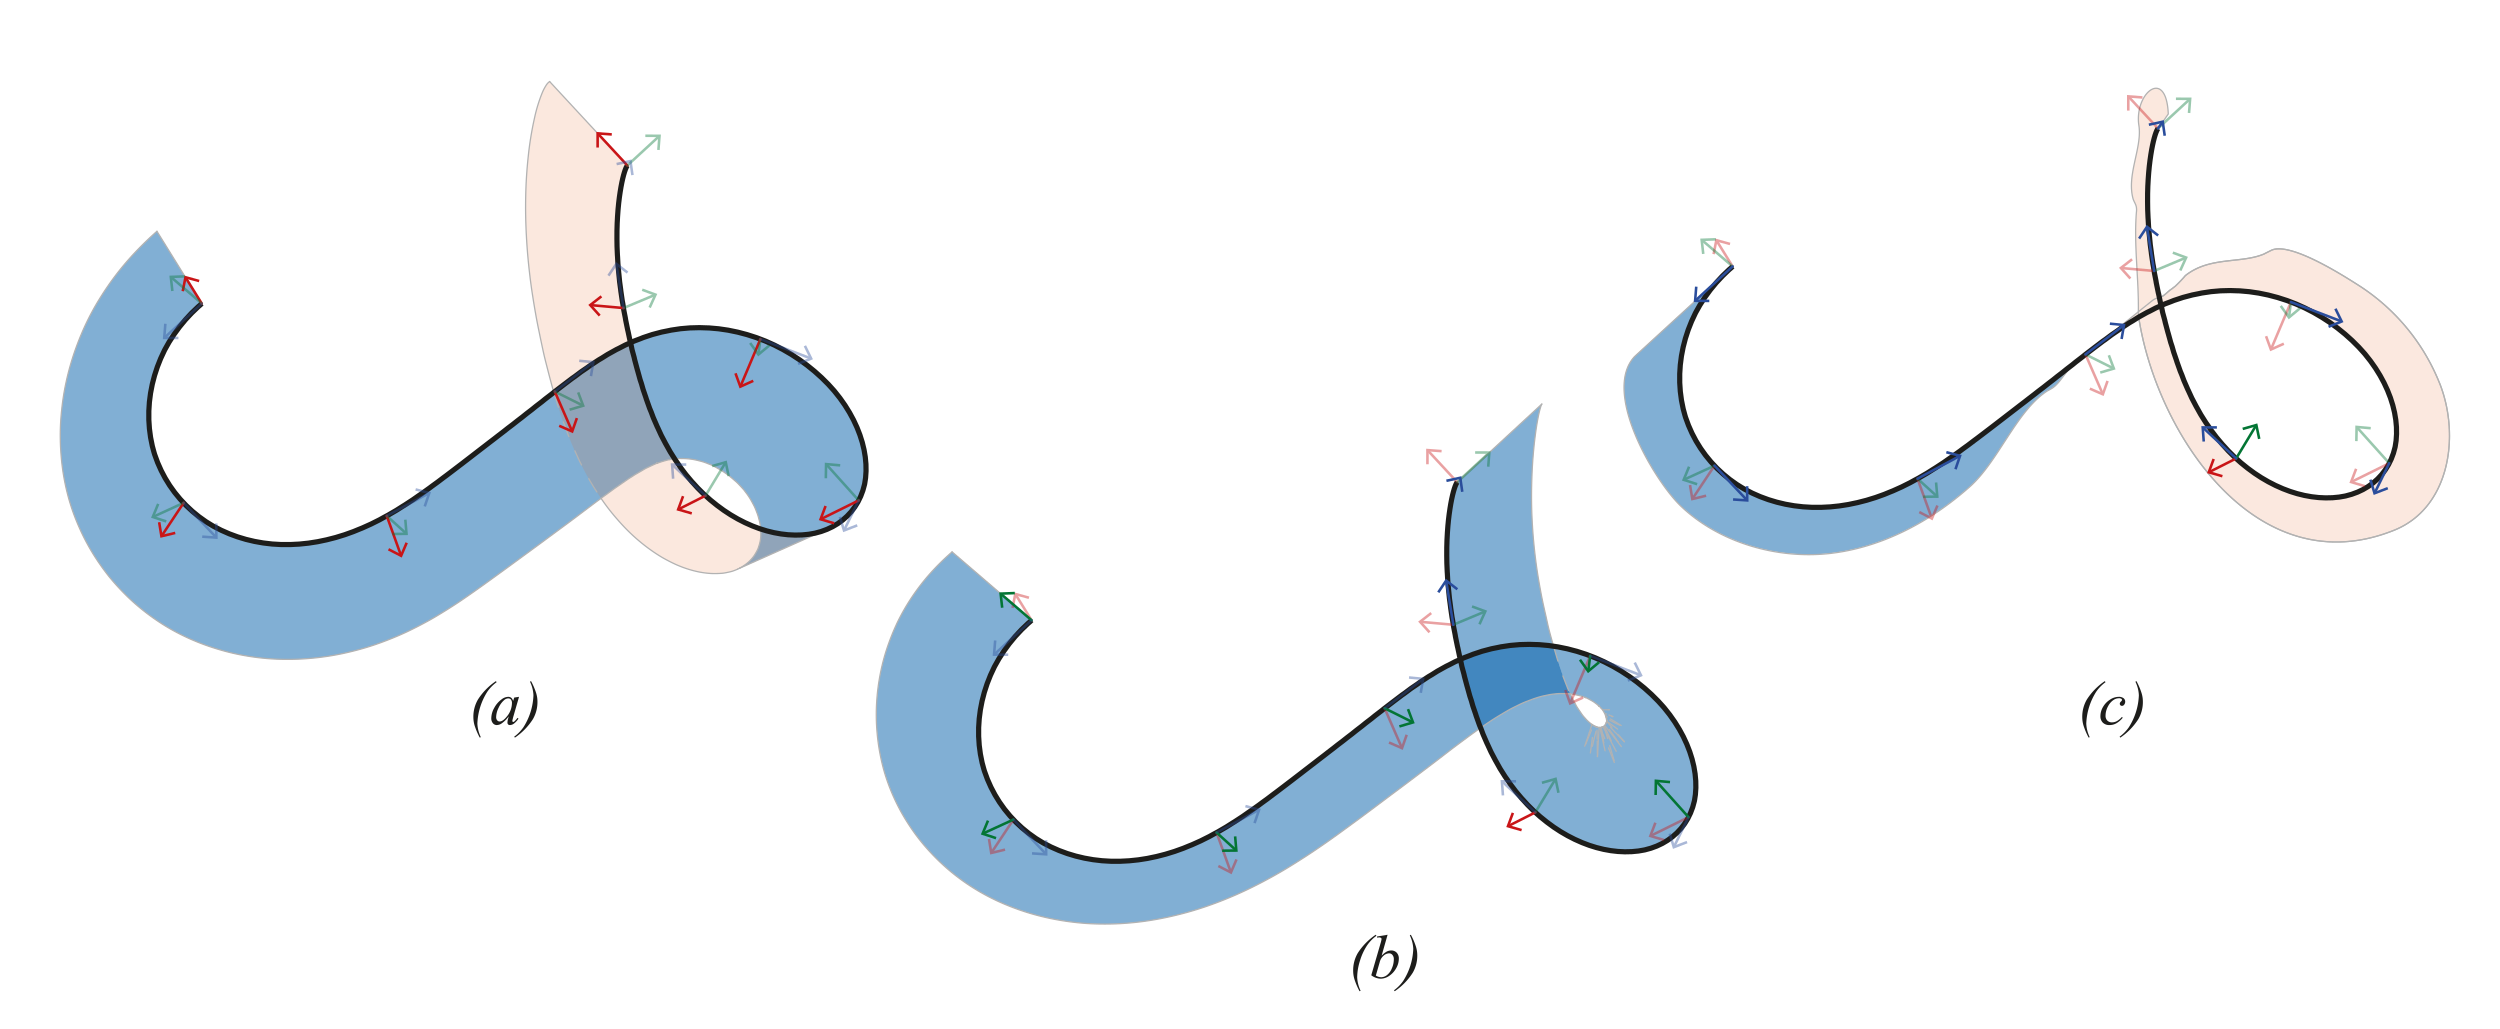 <svg xmlns="http://www.w3.org/2000/svg" width="170.07mm" height="70mm" viewBox="0 0 482.087 198.425">
  <defs>
    <style>
      .Surface-visible {
        fill: #0460aa;
        opacity: 0.5;
      }

      .Surface-underlying, .cls-10 {
        fill: #e66526;
      }

      .Surface-underlying, .cls-9 {
        opacity: 0.15;
      }

      .Dashed-gray-line, .Solid-gray-line, .cls-1, .cls-2, .cls-5, .cls-7 {
        fill: none;
      }

      .Dashed-gray-line, .Solid-gray-line {
        stroke: #b2b2b2;
        stroke-width: 0.25px;
      }

      .Dashed-gray-line, .Solid-gray-line, .cls-2, .cls-5, .cls-7 {
        stroke-linecap: round;
        stroke-linejoin: round;
      }

      .Dashed-gray-line {
        stroke-dasharray: 3 3;
      }

      .cls-1 {
        stroke: #1d1d1b;
        stroke-miterlimit: 10;
      }

      .cls-2 {
        stroke: #c91517;
      }

      .cls-2, .cls-5, .cls-7 {
        stroke-width: 0.5px;
      }

      .cls-3 {
        fill: #c91517;
      }

      .cls-4 {
        opacity: 0.4;
      }

      .cls-5 {
        stroke: #037534;
      }

      .cls-6 {
        fill: #037534;
      }

      .cls-7 {
        stroke: #2a4d9c;
      }

      .cls-8 {
        fill: #2a4d9c;
      }

      .cls-11 {
        fill: #b2b2b2;
      }

      .cls-12 {
        fill: #1d1d1b;
      }
    </style>
  </defs>
  <title>DevelopableFromCurve</title>
  <g id="DevSurfaces">
    <g id="Visible-ZAxis">
      <g>
        <path class="Surface-visible" d="M142.64,109.568l17.032-7.593a12.843,12.843,0,0,0,2.044-1.129,11.8,11.8,0,0,0,1.771-1.469,12.266,12.266,0,0,0,1.451-1.787,11.62,11.62,0,0,0,1.094-2.072,12.365,12.365,0,0,0,.943-4.281,20.66,20.66,0,0,0-.046-2.374,18.171,18.171,0,0,0-.4-2.478,20.254,20.254,0,0,0-.579-2.11c-.244-.724-.52-1.432-.828-2.13a27.921,27.921,0,0,0-2.335-4.209,29.951,29.951,0,0,0-2.831-3.569,37.382,37.382,0,0,0-3.46-3.234,36.415,36.415,0,0,0-7.867-4.9,37.154,37.154,0,0,0-4.385-1.641,35.792,35.792,0,0,0-4.5-1.014,31.948,31.948,0,0,0-9.263-.078,37.215,37.215,0,0,0-4.574.988,38.836,38.836,0,0,0-4.324,1.6,41.9,41.9,0,0,0-3.93,2c-.978.563-2.8,1.7-3.74,2.337-1.031.7-2.591,1.818-3.593,2.558-1.183.874-2.348,1.77-3.513,2.667-1.015.783-2.02,1.578-3.025,2.373q-1.641,1.3-3.292,2.582c-1,.781-2.011,1.555-3.015,2.335S95.441,84.512,94.42,85.3q-3.06,2.353-6.121,4.707c-1.869,1.43-4.493,3.407-6.409,4.775-1.254.894-2.129,1.5-3.424,2.335-1.15.743-2.3,1.474-3.5,2.147-.562.317-1.131.621-1.7.921-.519.273-1.041.54-1.569.795q-.915.44-1.848.84c-.533.227-1.071.439-1.611.647-.6.234-1.212.461-1.829.663-.741.244-1.486.467-2.24.667-.583.154-1.171.289-1.76.42-.637.142-1.276.267-1.921.366-.7.108-1.392.2-2.092.27-.573.059-1.147.1-1.722.121a31.782,31.782,0,0,1-3.83-.05,27.5,27.5,0,0,1-4-.582c-.736-.156-1.466-.328-2.185-.553-.437-.136-1.1-.357-1.527-.508-.67-.234-1.319-.511-1.963-.8-.616-.282-1.229-.57-1.822-.9-.483-.267-.95-.558-1.413-.857-.557-.36-1.1-.738-1.626-1.142-.577-.444-1.13-.915-1.669-1.4-.434-.394-.858-.8-1.257-1.228-.245-.264-.483-.534-.719-.8-.284-.328-.564-.658-.836-1-.217-.27-.426-.545-.624-.829-.151-.217-.3-.438-.438-.661-.3-.464-.6-.923-.88-1.4-.367-.64-.775-1.463-1.084-2.133-.245-.531-.465-1.069-.665-1.618s-.386-1.109-.544-1.676a24.6,24.6,0,0,1-.749-3.989q-.1-.838-.122-1.68c-.022-.726-.028-1.711,0-2.437.024-.562.08-1.061.148-1.619.073-.606.151-1.211.26-1.812.134-.739.3-1.469.491-2.2q.231-.879.522-1.74c.193-.573.4-1.137.634-1.7.29-.7.592-1.4.934-2.084.245-.488.517-.958.8-1.425.271-.448.54-.895.832-1.33.458-.683.946-1.343,1.449-1.993q.533-.689,1.119-1.33c.382-.417.767-.831,1.164-1.234.59-.6,1.2-1.167,1.826-1.73L30.266,44.6c-1.336,1.163-2.861,2.644-4.08,3.929a54.9,54.9,0,0,0-3.712,4.332,56.509,56.509,0,0,0-3.254,4.723,49.071,49.071,0,0,0-2.739,5.047,56.643,56.643,0,0,0-2.153,5.354,52.417,52.417,0,0,0-1.546,5.527,48.81,48.81,0,0,0-.9,5.622,44.38,44.38,0,0,0-.252,5.636,47.334,47.334,0,0,0,.452,5.777,43.19,43.19,0,0,0,1.176,5.616,40.4,40.4,0,0,0,1.922,5.346,42.422,42.422,0,0,0,2.582,5,46.217,46.217,0,0,0,3.282,4.7,45.969,45.969,0,0,0,3.881,4.183,41.9,41.9,0,0,0,4.4,3.618,40.156,40.156,0,0,0,4.853,3,43.3,43.3,0,0,0,5.191,2.3,47.947,47.947,0,0,0,5.457,1.637,47.079,47.079,0,0,0,11.384,1.2,51.679,51.679,0,0,0,5.724-.414,49.046,49.046,0,0,0,5.64-1.044,52.414,52.414,0,0,0,5.475-1.624c1.78-.638,3.527-1.341,5.24-2.142,1.662-.778,3.814-1.9,5.4-2.823.861-.5,1.709-1.027,2.554-1.555s1.67-1.062,2.492-1.615c2.756-1.855,6.118-4.3,8.8-6.254q2.31-1.681,4.613-3.373,1.145-.838,2.29-1.678c.806-.594,1.609-1.192,2.415-1.786,1.385-1.019,2.771-2.035,4.146-3.067,1.639-1.231,3.268-2.473,4.916-3.691.317-.234,2.266-1.649,2.587-1.879.636-.457,1.976-1.386,2.628-1.82,1.278-.849,1.4-.9,2.728-1.669.115-.066.231-.132.345-.2.054-.034.108-.069.163-.1.084-.049.172-.091.26-.134.214-.1.429-.205.644-.306q.381-.18.764-.356c.176-.08.351-.162.529-.236.035-.014.07-.029.107-.04.007,0,.024-.012.034-.007s0,.008,0,.011-.009.005-.008.012h0a.133.133,0,0,0,.035-.013l.079-.033c.1-.041.2-.079.3-.116.14-.051.281-.1.423-.142.283-.09.568-.173.855-.252.143-.039.286-.078.431-.112a.819.819,0,0,1,.178-.031.033.033,0,0,1,.026.01s.007,0,.012,0l.036-.008c.06-.016.12-.031.18-.043a8.212,8.212,0,0,1,.882-.126q.321-.034.644-.061c.121-.01.242-.022.363-.027.058,0,.114.012.171.012.24,0,.48,0,.719.01.345.016.689.046,1.032.085.361.041.716.105,1.071.181.28.06.557.13.833.2.321.084.639.172.952.28.192.066.379.139.565.219.1.043.2.085.307.119a4.481,4.481,0,0,1,.633.271c.391.2.772.411,1.153.626.323.183.64.374.949.578a17.653,17.653,0,0,1,1.468,1.086c.313.255.61.529.919.789a5.973,5.973,0,0,1,.453.433c.255.263.5.532.749.8.14.155.283.307.409.474.093.125.187.25.283.373a13.065,13.065,0,0,1,1.02,1.532c.126.218.247.439.366.662.084.157.169.313.248.472.095.189.177.383.256.579q.192.47.364.947a6.933,6.933,0,0,1,.218.71c.037.152.078.3.122.452a8.71,8.71,0,0,1,.27,1.7,10.088,10.088,0,0,1,.045,1.14,7.342,7.342,0,0,1-.107,1.137,7.893,7.893,0,0,1-.293,1.1c-.046.142-.089.285-.146.424a5.959,5.959,0,0,1-.308.62,6.56,6.56,0,0,1-.61.965,8.739,8.739,0,0,1-.757.853,8.863,8.863,0,0,1-1.858,1.317"/>
        <path class="Surface-underlying" d="M142.64,109.577l17.032-7.593a12.123,12.123,0,0,1-1.554.576,16.56,16.56,0,0,1-1.613.38,13.59,13.59,0,0,1-1.646.2c-.552.034-1.1.049-1.657.041s-1.1-.044-1.655-.1-1.1-.134-1.64-.233a23.661,23.661,0,0,1-3.21-.827,24.243,24.243,0,0,1-2.532-1c-.827-.379-1.64-.781-2.428-1.237s-1.549-.947-2.295-1.467-1.464-1.075-2.164-1.656a33.332,33.332,0,0,1-3.888-3.812,35.313,35.313,0,0,1-3.279-4.346c-.606-.913-1.023-1.62-1.553-2.579-.54-.978-.9-1.67-1.373-2.681-.428-.908-.845-1.82-1.218-2.754-.192-.479-.377-.96-.563-1.441-.177-.455-.35-.912-.513-1.372-.622-1.75-1.316-3.955-1.814-5.744-.269-.967-.526-1.938-.783-2.908-.142-.537-.283-1.074-.415-1.613-.106-.437-.2-.875-.3-1.314-.3-1.411-.625-2.817-.9-4.233q-.234-1.2-.438-2.4c-.106-.622-.212-1.243-.309-1.867-.122-.785-.225-1.573-.33-2.36-.085-.644-.157-1.288-.221-1.934q-.075-.752-.144-1.5c-.027-.29-.053-.579-.074-.87-.046-.647-.08-1.294-.113-1.942-.075-1.443-.1-2.885-.077-4.33s.095-2.885.219-4.326.306-2.865.56-4.286a24.158,24.158,0,0,1,.633-2.733c.052-.174.105-.348.168-.519.038-.1.081-.207.124-.309a2.689,2.689,0,0,1,.3-.568L105.987,15.734a2.476,2.476,0,0,0-.69.756,8.764,8.764,0,0,0-.74,1.426,29.056,29.056,0,0,0-1.471,4.79,63.738,63.738,0,0,0-1.23,7.554c-.278,2.612-.429,5.014-.482,7.639q-.037,1.878-.007,3.755c.023,1.3.073,2.6.143,3.9.143,2.644.354,5,.668,7.627q.225,1.892.519,3.772.294,1.9.631,3.8c.222,1.249.474,2.491.733,3.732.2.982.583,2.792.8,3.77.131.576.273,1.148.419,1.72q.238.933.478,1.865c.33,1.279.669,2.555,1.039,3.823.461,1.578,1.151,3.8,1.7,5.354.312.883.645,1.759.978,2.634s.679,1.744,1.055,2.6.763,1.71,1.167,2.555.832,1.677,1.276,2.5.9,1.641,1.393,2.439,1.009,1.577,1.535,2.352c.745,1.1,1.535,2.156,2.385,3.175.8.957,1.784,2.062,2.665,2.944a36.422,36.422,0,0,0,2.957,2.652,33.291,33.291,0,0,0,3.236,2.3c.587.367,1.19.7,1.8,1.016.564.289,1.13.571,1.714.818a21.459,21.459,0,0,0,3.775,1.222,16.855,16.855,0,0,0,2.131.331,13.022,13.022,0,0,0,1.81.048c.4-.013.794-.031,1.189-.083.276-.036.546-.1.817-.156a8.313,8.313,0,0,0,.823-.2,10.146,10.146,0,0,0,1.026-.4"/>
        <path class="Dashed-gray-line" d="M106.8,75.651c.461,1.578,1.151,3.8,1.7,5.354.312.883.645,1.758.978,2.633s.679,1.745,1.055,2.6.763,1.711,1.167,2.556.832,1.677,1.276,2.5.9,1.641,1.393,2.439,1.009,1.577,1.535,2.352"/>
        <path class="Dashed-gray-line" d="M130.111,88.492c-.606-.913-1.023-1.62-1.553-2.58-.54-.977-.9-1.669-1.373-2.68-.428-.908-.845-1.821-1.218-2.754-.192-.479-.377-.961-.563-1.441-.177-.456-.35-.912-.513-1.372-.622-1.75-1.316-3.955-1.814-5.744-.269-.967-.526-1.938-.783-2.908-.142-.537-.283-1.074-.415-1.613-.106-.437-.2-.875-.3-1.314"/>
        <path class="Dashed-gray-line" d="M159.672,101.975a12.123,12.123,0,0,1-1.554.576,16.269,16.269,0,0,1-1.613.379,13.8,13.8,0,0,1-1.646.2c-.552.034-1.1.049-1.657.041s-1.1-.044-1.655-.1-1.1-.134-1.64-.233a23.661,23.661,0,0,1-3.21-.827"/>
        <path class="Solid-gray-line" d="M38.9,58.529c-.622.563-1.236,1.133-1.826,1.73-.4.4-.782.817-1.164,1.234s-.764.871-1.119,1.33c-.5.65-.991,1.31-1.449,1.993-.292.435-.561.882-.832,1.33-.282.467-.554.937-.8,1.425-.342.682-.644,1.379-.934,2.084-.229.559-.441,1.123-.634,1.7s-.368,1.154-.522,1.74c-.191.726-.357,1.456-.491,2.2-.109.6-.187,1.206-.26,1.812-.068.558-.124,1.057-.148,1.619-.031.726-.025,1.711,0,2.437q.026.843.122,1.68a24.6,24.6,0,0,0,.749,3.989c.158.567.343,1.123.544,1.676s.42,1.087.665,1.618c.309.67.717,1.493,1.084,2.133.276.48.581.939.88,1.4.143.223.287.444.438.661.2.284.407.559.624.829.272.337.552.667.836,1,.236.271.474.541.719.8.4.43.823.834,1.257,1.228.539.49,1.092.961,1.669,1.4.526.4,1.069.782,1.626,1.142.463.3.93.59,1.413.857.593.329,1.206.617,1.822.9.644.294,1.293.571,1.963.8.431.151,1.09.372,1.527.508.719.225,1.449.4,2.185.553a27.5,27.5,0,0,0,4,.582,31.782,31.782,0,0,0,3.83.05c.575-.024,1.149-.062,1.722-.121.7-.072,1.4-.162,2.092-.27.645-.1,1.284-.224,1.921-.366.589-.131,1.177-.266,1.76-.42.754-.2,1.5-.423,2.24-.667.617-.2,1.224-.429,1.829-.663.54-.208,1.078-.42,1.611-.647q.934-.4,1.848-.84c.528-.255,1.05-.522,1.569-.795.571-.3,1.14-.6,1.7-.921,1.194-.673,2.349-1.4,3.5-2.147,1.3-.835,2.17-1.441,3.424-2.335,1.916-1.368,4.54-3.345,6.409-4.775Q91.366,87.66,94.42,85.3q1.532-1.179,3.059-2.365c1-.78,2.012-1.554,3.015-2.335q1.65-1.284,3.292-2.582c1-.8,2.01-1.59,3.025-2.373"/>
        <line class="Solid-gray-line" x1="120.98" y1="31.909" x2="105.987" y2="15.725"/>
        <path class="Solid-gray-line" d="M105.987,15.725a2.484,2.484,0,0,0-.69.755,8.815,8.815,0,0,0-.74,1.427,29.056,29.056,0,0,0-1.471,4.79,63.738,63.738,0,0,0-1.23,7.554c-.278,2.611-.429,5.014-.482,7.639q-.037,1.878-.007,3.755c.023,1.3.073,2.6.143,3.9.143,2.644.354,5,.668,7.627q.225,1.892.519,3.772.294,1.9.631,3.8c.222,1.249.474,2.491.733,3.732.2.982.583,2.792.8,3.77.131.576.273,1.148.419,1.72q.238.933.478,1.865c.33,1.279.669,2.555,1.039,3.823"/>
        <line class="Solid-gray-line" x1="30.266" y1="44.602" x2="38.903" y2="58.529"/>
        <line class="Solid-gray-line" x1="159.672" y1="101.975" x2="142.64" y2="109.568"/>
        <path class="Solid-gray-line" d="M142.237,109.748c.134-.06.268-.122.4-.189"/>
        <path class="Solid-gray-line" d="M121.587,66.083a38.836,38.836,0,0,1,4.324-1.6,37.215,37.215,0,0,1,4.574-.988,31.948,31.948,0,0,1,9.263.078,35.792,35.792,0,0,1,4.5,1.014,37.154,37.154,0,0,1,4.385,1.641,36.415,36.415,0,0,1,7.867,4.9,37.382,37.382,0,0,1,3.46,3.234,29.951,29.951,0,0,1,2.831,3.569,27.921,27.921,0,0,1,2.335,4.209c.308.7.584,1.406.828,2.13a20.254,20.254,0,0,1,.579,2.11,18.171,18.171,0,0,1,.4,2.478,20.66,20.66,0,0,1,.046,2.374,12.365,12.365,0,0,1-.943,4.281,11.62,11.62,0,0,1-1.094,2.072,12.266,12.266,0,0,1-1.451,1.787,11.8,11.8,0,0,1-1.771,1.469,12.843,12.843,0,0,1-2.044,1.129"/>
        <path class="Solid-gray-line" d="M106.811,75.643c1.165-.9,2.33-1.793,3.513-2.667,1-.74,2.562-1.859,3.593-2.558.935-.633,2.762-1.774,3.74-2.337a41.9,41.9,0,0,1,3.93-2"/>
        <path class="Solid-gray-line" d="M115.9,96.09c.745,1.1,1.535,2.156,2.385,3.175.8.957,1.784,2.062,2.665,2.944a36.422,36.422,0,0,0,2.957,2.652,33.291,33.291,0,0,0,3.236,2.3c.587.366,1.19.7,1.8,1.016.564.289,1.13.571,1.714.818a21.459,21.459,0,0,0,3.775,1.222,16.855,16.855,0,0,0,2.131.331,13.022,13.022,0,0,0,1.81.048c.4-.014.794-.031,1.189-.083.276-.037.546-.1.817-.156a8.313,8.313,0,0,0,.823-.2,10.146,10.146,0,0,0,1.026-.4"/>
        <path class="Solid-gray-line" d="M126.673,89.177l.033.155"/>
        <path class="Solid-gray-line" d="M121.582,66.086c-.3-1.411-.625-2.817-.9-4.233q-.234-1.2-.438-2.4c-.106-.622-.212-1.244-.309-1.867-.122-.785-.225-1.573-.33-2.36-.085-.644-.157-1.289-.221-1.934q-.075-.752-.144-1.5c-.027-.29-.053-.579-.074-.87-.046-.647-.08-1.294-.113-1.942-.075-1.443-.1-2.885-.077-4.33s.095-2.886.219-4.326.306-2.865.56-4.286a24.225,24.225,0,0,1,.633-2.734c.052-.173.105-.347.168-.518.038-.1.081-.207.124-.309a2.721,2.721,0,0,1,.3-.569"/>
        <path class="Solid-gray-line" d="M146.7,102.009a24.466,24.466,0,0,1-2.532-1c-.827-.379-1.64-.781-2.428-1.237s-1.549-.947-2.295-1.467-1.464-1.075-2.164-1.657a33.244,33.244,0,0,1-3.888-3.811,35.313,35.313,0,0,1-3.279-4.346"/>
        <path class="Solid-gray-line" d="M130.133,88.49a8.212,8.212,0,0,0-.882.126c-.06.012-.12.027-.18.043l-.036.008s-.008,0-.012,0a.033.033,0,0,0-.026-.01.819.819,0,0,0-.178.031c-.145.034-.288.073-.431.112-.287.079-.572.162-.855.252-.142.044-.283.091-.423.142-.1.037-.2.075-.3.116l-.079.033a.133.133,0,0,1-.035.013"/>
        <path class="Solid-gray-line" d="M146.67,102a8.71,8.71,0,0,0-.27-1.7c-.044-.15-.085-.3-.122-.452a6.933,6.933,0,0,0-.218-.71q-.173-.478-.364-.947c-.079-.2-.161-.39-.256-.579-.079-.159-.164-.315-.248-.472-.119-.223-.24-.444-.366-.662a13.065,13.065,0,0,0-1.02-1.532c-.1-.123-.19-.248-.283-.373-.126-.167-.269-.319-.409-.474-.246-.272-.494-.541-.749-.8a5.973,5.973,0,0,0-.453-.433c-.309-.26-.606-.534-.919-.789a17.653,17.653,0,0,0-1.468-1.086c-.309-.2-.626-.4-.949-.578-.381-.215-.762-.428-1.153-.626a4.481,4.481,0,0,0-.633-.271c-.1-.034-.206-.076-.307-.119-.186-.08-.373-.153-.565-.219-.313-.108-.631-.2-.952-.28-.276-.073-.553-.143-.833-.2-.355-.076-.71-.14-1.071-.181-.343-.039-.687-.069-1.032-.085-.239-.011-.479-.007-.719-.01-.057,0-.113-.014-.171-.012-.121,0-.242.017-.363.027q-.322.027-.644.061"/>
        <path class="Solid-gray-line" d="M142.636,109.559a8.863,8.863,0,0,0,1.858-1.317,8.739,8.739,0,0,0,.757-.853,6.56,6.56,0,0,0,.61-.965,5.959,5.959,0,0,0,.308-.62c.057-.139.1-.282.146-.424a7.893,7.893,0,0,0,.293-1.1,7.342,7.342,0,0,0,.107-1.137,10.088,10.088,0,0,0-.045-1.14"/>
        <path class="Solid-gray-line" d="M115.916,96.081c-1.648,1.218-3.277,2.46-4.916,3.691-1.375,1.032-2.761,2.048-4.146,3.067-.806.594-1.609,1.192-2.415,1.786q-1.144.842-2.29,1.678-2.306,1.688-4.613,3.373c-2.685,1.954-6.047,4.4-8.8,6.254q-1.233.829-2.492,1.615c-.845.528-1.693,1.052-2.554,1.555-1.585.925-3.737,2.045-5.4,2.823-1.713.8-3.46,1.5-5.24,2.142a52.414,52.414,0,0,1-5.475,1.624,49.046,49.046,0,0,1-5.64,1.044,51.679,51.679,0,0,1-5.724.414,47.079,47.079,0,0,1-11.384-1.2,47.947,47.947,0,0,1-5.457-1.637,43.3,43.3,0,0,1-5.191-2.3,40.156,40.156,0,0,1-4.853-3,41.9,41.9,0,0,1-4.4-3.618,45.969,45.969,0,0,1-3.881-4.183,46.217,46.217,0,0,1-3.282-4.7,42.422,42.422,0,0,1-2.582-5,40.4,40.4,0,0,1-1.922-5.346,43.19,43.19,0,0,1-1.176-5.616,47.334,47.334,0,0,1-.452-5.777,44.38,44.38,0,0,1,.252-5.636,48.81,48.81,0,0,1,.9-5.622,52.417,52.417,0,0,1,1.546-5.527,56.643,56.643,0,0,1,2.153-5.354,49.071,49.071,0,0,1,2.739-5.047,56.509,56.509,0,0,1,3.254-4.723,54.9,54.9,0,0,1,3.712-4.332c1.219-1.285,2.744-2.766,4.08-3.929"/>
        <path class="Solid-gray-line" d="M126.692,89.353c0-.007.005-.008.008-.012s.011-.007,0-.011-.027,0-.034.007c-.037.011-.072.026-.107.04-.178.074-.353.156-.529.236q-.382.175-.764.356c-.215.1-.43.2-.644.306-.088.043-.176.085-.26.134-.055.033-.109.068-.163.1-.114.07-.23.136-.345.2-1.329.765-1.45.82-2.728,1.669-.652.434-1.992,1.363-2.628,1.82-.321.23-2.27,1.645-2.587,1.879"/>
        <polyline class="cls-1" points="38.903 58.529 38.621 58.806 38.208 59.159 37.717 59.631 36.936 60.381 36.368 60.994 35.732 61.68 34.992 62.578 34.603 63.052 33.784 64.174 33.553 64.489 33.388 64.747 32.59 65.988 31.851 67.303 31.723 67.541 31.055 68.974 30.981 69.132 30.906 69.323 30.338 70.762 29.939 71.985 29.796 72.424 29.509 73.531 29.36 74.11 29.227 74.797 29.03 75.814 28.919 76.676 28.81 77.528 28.763 78.262 28.7 79.244 28.7 80.395 28.7 80.957 28.785 82.249 28.812 82.658 28.858 83.001 29.034 84.34 29.345 85.891 29.366 85.997 29.39 86.086 29.682 87.165 29.816 87.621 29.831 87.663 30.393 89.198 30.951 90.454 31.073 90.728 31.24 91.046 31.851 92.204 32.429 93.142 32.723 93.619 33.285 94.407 33.688 94.97 34.215 95.613 34.739 96.252 35.426 96.984 35.872 97.459 36.732 98.26 37.084 98.588 37.399 98.845 38.368 99.635 38.578 99.785 39.719 100.598 40.624 101.158 41.145 101.471 42.451 102.146 42.65 102.249 43.84 102.774 44.202 102.933 44.689 103.113 45.796 103.521 46.522 103.74 47.427 104.013 48.411 104.246 49.088 104.407 50.348 104.63 50.773 104.704 52.328 104.887 52.476 104.905 53.331 104.956 54.213 105.006 55.612 105.009 55.978 105.01 56.524 104.981 57.742 104.919 58.684 104.82 59.499 104.735 60.861 104.521 61.244 104.461 61.507 104.406 62.683 104.16 62.926 104.11 62.981 104.098 64.356 103.746 64.741 103.647 65.407 103.442 66.473 103.114 67.104 102.888 68.172 102.504 69.222 102.072 69.71 101.877 69.859 101.818 70.162 101.681 71.547 101.058 72.228 100.717 73.19 100.235 74.001 99.786 74.823 99.347 75.744 98.81 76.445 98.401 77.706 97.602 78.03 97.405 78.359 97.19 79.633 96.356 80.73 95.588 81.034 95.383 81.207 95.267 82.036 94.676 82.793 94.136 83.001 93.98 83.318 93.741 83.962 93.274 84.386 92.967 84.906 92.573 85.624 92.03 85.98 91.769 87.123 90.903 87.602 90.539 87.738 90.433 88.568 89.801 89.26 89.274 89.455 89.122 89.677 88.95 90.931 87.987 91.616 87.457 92.15 87.045 92.639 86.668 93.047 86.355 93.476 86.025 94.384 85.323 95.285 84.635 96.143 83.967 97.091 83.24 97.942 82.568 98.898 81.844 99.787 81.142 100.244 80.792 100.724 80.425 101.54 79.768 102.584 78.969 102.967 78.658 103.332 78.362 104.497 77.469 105.11 76.967 105.748 76.478 106.484 75.914 106.692 75.743 106.872 75.595 107.635 75.012 108.578 74.292 108.622 74.256 109.562 73.544 110.345 72.951 110.831 72.615 112.05 71.702 112.545 71.366 113.304 70.851 113.577 70.65 113.756 70.519 114.5 70.03 115.454 69.402 116.103 69.021 116.771 68.599 117.147 68.362 117.878 67.955 118.861 67.408 119.031 67.325 119.395 67.149 120.568 66.538 121.502 66.121 122.301 65.763 123.461 65.326 124.055 65.087 125.168 64.717 125.808 64.505 127.071 64.171 127.603 64.03 128.772 63.797 129.412 63.66 129.657 63.623 131.214 63.391 132.104 63.313 133.045 63.231 133.599 63.217 134.899 63.182 135.117 63.19 136.162 63.224 136.751 63.241 138.169 63.366 138.578 63.402 139.146 63.485 140.409 63.67 141.266 63.846 142.236 64.045 143.544 64.389 144.054 64.524 145.677 65.046 145.855 65.103 146.875 65.492 147.522 65.742 147.612 65.777 149.025 66.411 149.312 66.541 149.658 66.718 150.972 67.394 151.962 67.97 152.585 68.333 153.384 68.854 154.143 69.35 155.03 69.997 155.641 70.442 156.103 70.816 157.072 71.601 158.181 72.597 158.43 72.82 159.609 73.994 159.709 74.093 159.783 74.176 160.618 75.098 160.896 75.411 161.859 76.629 161.967 76.764 162.08 76.925 162.942 78.151 163.596 79.206 163.818 79.564 164.044 79.982 164.592 80.994 164.994 81.861 165.26 82.434 165.519 83.097 165.822 83.876 166.067 84.653 166.276 85.312 166.412 85.874 166.62 86.735 166.697 87.193 166.856 88.136 166.955 89.205 166.983 89.509 167 90.655 167.002 90.846 166.992 91.007 166.916 92.14 166.761 93.149 166.72 93.384 166.425 94.472 166.398 94.569 166.358 94.677 165.976 95.696 165.884 95.885 165.456 96.761 165.019 97.47 164.843 97.757 164.604 98.071 164.141 98.68 163.691 99.165 163.354 99.527 162.922 99.91 162.489 100.293 162.089 100.583 161.55 100.975 161.198 101.183 160.543 101.57 160.252 101.707 159.473 102.076 158.486 102.439 158.347 102.49 158.222 102.524 157.171 102.812 157.147 102.816 156.909 102.86 155.928 103.03 154.849 103.133 154.641 103.153 153.66 103.176 153.32 103.183 152.454 103.142 151.974 103.12 151.236 103.035 150.608 102.963 150.013 102.855 149.229 102.713 148.789 102.605 147.842 102.371 147.57 102.286 146.455 101.939 145.737 101.667 145.147 101.444 145.058 101.41 143.935 100.911 143.655 100.786 142.746 100.322 142.27 100.078 141.586 99.68 140.909 99.286 140.456 98.989 139.578 98.414 139.361 98.254 138.383 97.537 138.28 97.462 137.245 96.628 136.986 96.419 136.545 96.025 135.739 95.304 134.884 94.454 134.546 94.118 133.73 93.22 133.396 92.862 132.618 91.937 132.274 91.528 131.579 90.609 131.22 90.134 131.056 89.891 130.634 89.267 130.333 88.842 130.216 88.677 129.641 87.766 129.254 87.154 128.996 86.693 128.445 85.708 128.369 85.58 128.301 85.451 127.507 83.942 126.831 82.47 126.763 82.334 126.726 82.26 126.275 81.223 125.97 80.523 125.822 80.126 125.582 79.483 125.275 78.745 124.982 77.922 124.629 76.927 124.557 76.686 124.228 75.726 124.006 75.076 123.703 74.012 123.432 73.199 123.224 72.444 122.945 71.434 122.92 71.356 122.901 71.298 122.786 70.868 122.389 69.386 122.343 69.18 122.282 68.911 122.058 68.09 121.885 67.457 121.791 66.995 121.671 66.407 121.542 65.888 121.441 65.48 121.105 63.882 121.037 63.609 120.874 62.813 120.647 61.701 120.622 61.538 120.586 61.312 120.415 60.442 120.292 59.815 120.22 59.34 120.113 58.642 119.984 57.95 119.792 56.632 119.716 56.114 119.687 55.835 119.483 54.319 119.337 52.821 119.305 52.555 119.217 51.541 119.156 50.841 119.085 49.545 119.058 49.168 119.044 48.859 118.989 47.555 118.982 47.082 118.967 45.988 118.967 45.968 118.968 45.919 118.972 44.884 118.973 44.496 118.993 43.806 119.014 43.062 119.032 42.738 119.088 41.691 119.091 41.657 119.182 40.409 119.247 39.74 119.299 39.199 119.346 38.808 119.436 38.066 119.56 37.209 119.582 37.053 119.588 37.017 119.712 36.268 119.745 36.066 119.848 35.531 119.911 35.202 120.003 34.787 120.082 34.429 120.136 34.216 120.255 33.748 120.285 33.647 120.427 33.162 120.48 33.008 120.593 32.681 120.718 32.379 120.751 32.3 120.853 32.108 120.901 32.016 120.98 31.909"/>
        <g>
          <line class="cls-2" x1="74.58" y1="99.478" x2="77.29" y2="107.011"/>
          <polygon class="cls-3" points="74.805 106.144 75.034 105.699 77.224 106.83 78.193 104.563 78.653 104.76 77.473 107.521 74.805 106.144"/>
        </g>
        <g>
          <line class="cls-2" x1="106.986" y1="75.508" x2="110.267" y2="83.04"/>
          <polygon class="cls-3" points="107.731 82.338 107.931 81.879 110.19 82.864 111.008 80.538 111.48 80.705 110.484 83.537 107.731 82.338"/>
        </g>
        <g>
          <line class="cls-2" x1="146.63" y1="65.399" x2="142.83" y2="74.396"/>
          <polygon class="cls-3" points="141.591 72.074 142.061 71.902 142.904 74.219 145.153 73.208 145.358 73.665 142.618 74.895 141.591 72.074"/>
        </g>
        <g>
          <line class="cls-2" x1="165.584" y1="96.499" x2="158.389" y2="100.054"/>
          <polygon class="cls-3" points="158.968 97.487 159.436 97.664 158.561 99.968 160.923 100.673 160.78 101.153 157.902 100.294 158.968 97.487"/>
        </g>
        <g>
          <line class="cls-2" x1="136.052" y1="95.577" x2="130.929" y2="98.164"/>
          <polygon class="cls-3" points="131.486 95.592 131.956 95.765 131.1 98.077 133.469 98.762 133.329 99.242 130.445 98.408 131.486 95.592"/>
        </g>
        <g>
          <line class="cls-2" x1="120.233" y1="59.399" x2="113.988" y2="58.843"/>
          <polygon class="cls-3" points="115.82 56.953 116.127 57.348 114.18 58.859 115.829 60.692 115.457 61.026 113.448 58.794 115.82 56.953"/>
        </g>
        <g>
          <line class="cls-2" x1="120.98" y1="31.909" x2="115.365" y2="25.849"/>
          <polygon class="cls-3" points="117.991 25.674 117.954 26.173 115.496 25.989 115.492 28.455 114.991 28.453 114.997 25.451 117.991 25.674"/>
        </g>
        <g>
          <line class="cls-2" x1="38.903" y1="58.529" x2="35.857" y2="53.618"/>
          <polygon class="cls-3" points="38.468 53.949 38.337 54.432 35.959 53.781 35.484 56.201 34.993 56.104 35.572 53.157 38.468 53.949"/>
        </g>
        <g>
          <line class="cls-2" x1="35.411" y1="96.967" x2="31.228" y2="103.257"/>
          <polygon class="cls-3" points="30.443 100.745 30.936 100.664 31.334 103.097 33.732 102.523 33.848 103.01 30.927 103.709 30.443 100.745"/>
        </g>
        <g class="cls-4">
          <g>
            <line class="cls-5" x1="35.411" y1="96.967" x2="29.619" y2="99.621"/>
            <polygon class="cls-6" points="30.274 97.072 30.736 97.263 29.794 99.541 32.135 100.314 31.977 100.789 29.126 99.846 30.274 97.072"/>
          </g>
        </g>
        <g class="cls-4">
          <g>
            <line class="cls-5" x1="38.903" y1="58.529" x2="33.068" y2="53.512"/>
            <polygon class="cls-6" points="35.657 53.042 35.677 53.542 33.214 53.637 33.489 56.087 32.991 56.143 32.657 53.158 35.657 53.042"/>
          </g>
        </g>
        <g class="cls-4">
          <g>
            <line class="cls-5" x1="120.98" y1="31.909" x2="127.047" y2="26.31"/>
            <polygon class="cls-6" points="127.216 28.936 126.717 28.898 126.906 26.44 124.441 26.432 124.443 25.931 127.446 25.942 127.216 28.936"/>
          </g>
        </g>
        <g class="cls-4">
          <g>
            <line class="cls-5" x1="120.233" y1="59.399" x2="126.244" y2="56.885"/>
            <polygon class="cls-6" points="125.504 59.411 125.049 59.205 126.067 56.96 123.753 56.108 123.927 55.638 126.745 56.677 125.504 59.411"/>
          </g>
        </g>
        <g class="cls-4">
          <g>
            <line class="cls-5" x1="136.052" y1="95.577" x2="139.859" y2="89.274"/>
            <polygon class="cls-6" points="140.753 91.749 140.263 91.852 139.76 89.439 137.39 90.117 137.252 89.635 140.14 88.81 140.753 91.749"/>
          </g>
        </g>
        <g class="cls-4">
          <g>
            <line class="cls-5" x1="165.584" y1="96.499" x2="159.412" y2="89.625"/>
            <polygon class="cls-6" points="162.041 89.491 161.996 89.99 159.541 89.767 159.498 92.232 158.998 92.223 159.05 89.221 162.041 89.491"/>
          </g>
        </g>
        <g class="cls-4">
          <g>
            <line class="cls-5" x1="146.63" y1="65.399" x2="146.271" y2="68.193"/>
            <polygon class="cls-6" points="144.454 66.289 144.86 65.998 146.295 68.003 148.19 66.426 148.51 66.811 146.201 68.731 144.454 66.289"/>
          </g>
        </g>
        <g class="cls-4">
          <g>
            <line class="cls-5" x1="106.986" y1="75.508" x2="112.302" y2="78.153"/>
            <polygon class="cls-6" points="109.907 79.245 109.765 78.766 112.13 78.068 111.261 75.76 111.729 75.584 112.787 78.395 109.907 79.245"/>
          </g>
        </g>
        <g class="cls-4">
          <g>
            <line class="cls-5" x1="74.58" y1="99.478" x2="78.261" y2="102.82"/>
            <polygon class="cls-6" points="75.66 103.22 75.653 102.72 78.118 102.691 77.91 100.235 78.408 100.193 78.662 103.185 75.66 103.22"/>
          </g>
        </g>
        <g class="cls-4">
          <g>
            <line class="cls-7" x1="35.411" y1="96.967" x2="41.601" y2="103.541"/>
            <polygon class="cls-8" points="38.976 103.737 39.009 103.237 41.469 103.402 41.453 100.936 41.954 100.934 41.972 103.937 38.976 103.737"/>
          </g>
        </g>
        <g class="cls-4">
          <g>
            <line class="cls-7" x1="38.903" y1="58.529" x2="31.799" y2="65.041"/>
            <polygon class="cls-8" points="31.639 62.414 32.137 62.453 31.94 64.911 34.406 64.928 34.402 65.429 31.399 65.407 31.639 62.414"/>
          </g>
        </g>
        <g class="cls-4">
          <polygon class="cls-8" points="122.207 33.728 121.712 33.799 121.364 31.358 118.955 31.884 118.848 31.395 121.782 30.755 122.207 33.728"/>
        </g>
        <g class="cls-4">
          <g>
            <line class="cls-7" x1="120.233" y1="59.399" x2="118.877" y2="51.055"/>
            <polygon class="cls-8" points="121.161 52.362 120.854 52.758 118.908 51.244 117.541 53.296 117.125 53.018 118.79 50.52 121.161 52.362"/>
          </g>
        </g>
        <g class="cls-4">
          <g>
            <line class="cls-7" x1="136.052" y1="95.577" x2="129.731" y2="89.703"/>
            <polygon class="cls-8" points="132.337 89.333 132.337 89.834 129.872 89.834 130.052 92.293 129.553 92.329 129.334 89.334 132.337 89.333"/>
          </g>
        </g>
        <g class="cls-4">
          <g>
            <line class="cls-7" x1="165.584" y1="96.499" x2="162.831" y2="102.134"/>
            <polygon class="cls-8" points="161.72 99.748 162.199 99.602 162.914 101.962 165.216 101.076 165.395 101.543 162.592 102.621 161.72 99.748"/>
          </g>
        </g>
        <g class="cls-4">
          <g>
            <line class="cls-7" x1="146.63" y1="65.399" x2="156.255" y2="69.083"/>
            <polygon class="cls-8" points="153.977 70.4 153.789 69.936 156.075 69.014 154.989 66.801 155.438 66.581 156.761 69.277 153.977 70.4"/>
          </g>
        </g>
        <g class="cls-4">
          <g>
            <line class="cls-7" x1="106.986" y1="75.508" x2="114.276" y2="69.94"/>
            <polygon class="cls-8" points="114.2 72.57 113.707 72.486 114.123 70.057 111.669 69.819 111.718 69.321 114.707 69.611 114.2 72.57"/>
          </g>
        </g>
        <g class="cls-4">
          <g>
            <line class="cls-7" x1="74.58" y1="99.478" x2="82.632" y2="95.149"/>
            <polygon class="cls-8" points="82.14 97.735 81.667 97.574 82.463 95.241 80.077 94.617 80.204 94.133 83.109 94.893 82.14 97.735"/>
          </g>
        </g>
      </g>
      <g>
        <path class="Surface-visible" d="M302.8,133.811c-.475-1.008-.543-1.208-.948-2.245s-.482-1.236-.841-2.288c-.263-.769-.508-1.543-.749-2.319s-.465-1.557-.682-2.34a31.9,31.9,0,0,0-9.168-.036,37.256,37.256,0,0,0-4.492.978,38.807,38.807,0,0,0-4.311,1.595,41.847,41.847,0,0,0-4.015,2.047c-.65.376-1.287.771-1.924,1.169s-1.266.8-1.886,1.224c-1.084.74-2.583,1.816-3.637,2.6-1.01.75-2.535,1.916-3.529,2.687-1.249.968-2.486,1.952-3.727,2.931q-1.645,1.3-3.3,2.579c-.605.469-1.212.935-1.816,1.4s-1.216.945-1.825,1.416q-1.733,1.338-3.47,2.672c-2.971,2.29-4.874,3.761-7.879,6.007-.59.441-1.186.876-1.782,1.31-.465.34-.931.678-1.4,1.009-.725.507-1.452,1.013-2.189,1.5-.391.262-.789.511-1.186.764-1.57,1-2.738,1.718-4.388,2.587-.522.275-1.042.554-1.572.813-.745.364-1.794.844-2.56,1.163-.557.233-1.122.446-1.685.664-.694.268-1.4.5-2.109.719-.777.239-1.555.465-2.347.65-.267.063-.534.122-.8.182-.3.069-.607.137-.913.2-.869.173-1.744.294-2.622.4-.686.084-1.292.139-1.982.173a30.689,30.689,0,0,1-4.687-.076c-.658-.061-1.313-.133-1.965-.241-.366-.06-.729-.131-1.092-.205-.471-.1-.941-.2-1.408-.309-.387-.093-.771-.195-1.151-.312-.285-.088-.568-.184-.85-.279s-.537-.176-.8-.27q-.525-.185-1.036-.4c-.449-.19-.891-.391-1.332-.6-.358-.168-.714-.339-1.064-.523-.537-.281-1.051-.6-1.561-.923a24.271,24.271,0,0,1-3.629-2.811,17.832,17.832,0,0,1-1.348-1.36c-.54-.6-1.247-1.423-1.727-2.078-.186-.255-.362-.517-.534-.782-.155-.241-.312-.482-.468-.723-.188-.293-.37-.589-.542-.892-.23-.406-.442-.82-.648-1.238-.331-.669-.642-1.344-.909-2.042-.229-.6-.437-1.2-.617-1.815a24.393,24.393,0,0,1-.84-4.405c-.077-.706-.107-1.413-.117-2.122a24.192,24.192,0,0,1,.065-2.554c.028-.309.066-.617.1-.925.041-.348.084-.695.135-1.041.127-.865.306-1.715.517-2.563a27.817,27.817,0,0,1,1.317-3.967c.314-.76.644-1.509,1.029-2.236.287-.541.6-1.063.923-1.585.389-.636.806-1.251,1.245-1.853.481-.661.974-1.311,1.512-1.928.442-.507.9-1,1.369-1.479.636-.654,1.3-1.277,1.979-1.887l-15.326-13.178a47.225,47.225,0,0,0-4.115,4.037,41.454,41.454,0,0,0-3.566,4.585,40.7,40.7,0,0,0-2.9,5.045,45.615,45.615,0,0,0-2.125,5.4,40.5,40.5,0,0,0-1.364,5.718,41.047,41.047,0,0,0-.534,5.8,40.391,40.391,0,0,0,1.412,11.371,37.2,37.2,0,0,0,2.017,5.5,37.583,37.583,0,0,0,2.8,5.087,38.013,38.013,0,0,0,3.485,4.6,42.615,42.615,0,0,0,4.094,4.047,41.029,41.029,0,0,0,4.644,3.449,42.627,42.627,0,0,0,5.088,2.768,47.3,47.3,0,0,0,11.062,3.485,52.436,52.436,0,0,0,5.748.744,53.793,53.793,0,0,0,5.8.084,56.256,56.256,0,0,0,5.783-.521c1.919-.269,3.81-.64,5.693-1.091,1.907-.458,3.786-.993,5.645-1.619s3.658-1.321,5.45-2.087c1.775-.758,3.511-1.591,5.224-2.478,1.695-.878,3.36-1.8,5-2.783,1.573-.945,3.537-2.192,5.063-3.21,1.567-1.045,3.227-2.2,4.756-3.3,1.057-.76,3.695-2.689,4.741-3.463q2.234-1.655,4.452-3.326c1.489-1.121,2.991-2.226,4.478-3.349s2.986-2.248,4.475-3.377c1.568-1.188,3.117-2.4,4.687-3.584q1.219-.918,2.45-1.821t2.491-1.787c1.5-1.043,2.383-1.642,3.95-2.578.675-.4,1.35-.806,2.046-1.174.329-.174.661-.341,1-.5.372-.183.745-.364,1.123-.533.347-.155.7-.288,1.056-.423.381-.144.759-.295,1.144-.426.487-.165.977-.316,1.475-.446.154-.039.309-.076.465-.106.111-.023.223-.042.334-.065l.38-.083q.274-.057.55-.1c.467-.07.934-.122,1.4-.159.279-.022.558-.013.837-.014a15.108,15.108,0,0,1,1.519.067"/>
        <path class="Surface-visible" d="M285.518,140.358c-.5-1.3-.729-1.917-1.164-3.242-.359-1.091-.7-2.186-1.024-3.29s-.612-2.213-.908-3.322c-.4-1.511-.489-1.818-.821-3.345-.307-1.411-.626-2.818-.9-4.234s-.521-2.837-.745-4.263c-.215-1.376-.411-2.908-.554-4.293q-.221-2.155-.33-4.318a63.856,63.856,0,0,1,.142-8.649c.124-1.44.307-2.867.561-4.29a24.278,24.278,0,0,1,.657-2.814c.049-.159.1-.318.157-.474.038-.1.08-.2.122-.3a2.625,2.625,0,0,1,.29-.543l16.322-15.065a1.527,1.527,0,0,0-.121.259c-.051.13-.093.263-.133.4-.117.387-.218.778-.306,1.174-.125.567-.232,1.138-.333,1.71-.129.738-.237,1.478-.336,2.22q-.181,1.353-.313,2.711c-.1,1.056-.188,2.112-.255,3.17-.06.947-.1,1.894-.131,2.842-.035,1.022-.057,2.045-.059,3.068q-.006,2.957.176,5.906t.533,5.886c.255,2.107.511,3.755.886,5.844.446,2.489.639,3.321,1.2,5.786.1.457.2.914.3,1.37q.164.735.356,1.462c.255.968.527,1.931.8,2.9.217.783.441,1.563.682,2.34s.486,1.55.749,2.319c.359,1.052.436,1.253.841,2.288s.473,1.237.948,2.245h0a15.108,15.108,0,0,0-1.519-.067c-.279,0-.558-.008-.837.014-.47.037-.937.089-1.4.159q-.276.04-.55.1l-.38.083c-.111.023-.223.042-.334.065-.156.03-.311.067-.465.106-.5.13-.988.281-1.475.446-.385.131-.763.282-1.144.426-.354.135-.709.268-1.056.423-.378.169-.751.35-1.123.533-.334.164-.666.331-1,.5-.7.368-1.371.771-2.046,1.174-1.567.936-2.454,1.535-3.95,2.578"/>
        <path class="Surface-visible" d="M326.675,148.075c-.1-.473-.2-.943-.318-1.41s-.266-.955-.427-1.424a24.9,24.9,0,0,0-1.183-2.864,28.119,28.119,0,0,0-3.584-5.567,28.5,28.5,0,0,0-2.074-2.28q-1.124-1.11-2.334-2.122c-.819-.685-1.668-1.327-2.545-1.936s-1.8-1.18-2.731-1.713-1.87-1.025-2.847-1.462-1.958-.827-2.963-1.178-2-.647-3.03-.895-2.031-.451-3.062-.605c.217.783.441,1.563.682,2.34s.486,1.55.749,2.319c.359,1.052.436,1.253.841,2.288s.473,1.237.948,2.245h0a7.424,7.424,0,0,1,.741.106q.366.072.731.158a7.491,7.491,0,0,1,1.426.438l.006.006s.011.009.008,0l-.017-.016c0-.009.01,0,.016,0a.26.26,0,0,1,.053.014,2.464,2.464,0,0,1,.291.134c.116.059.232.12.347.181l.345.187c.115.063.23.124.342.192.023.014.044.031.066.044.09.053.177.111.262.171.107.075.212.152.317.231a5.989,5.989,0,0,1,.6.5l.008.009-.048-.057-.029-.038-.014-.019-.01-.014s-.006,0,0-.006.016.013.02.016l.055.057.071.076c.048.051.1.1.142.154l.281.309,0-.017c.01,0,.022.023.026.028.022.025.043.051.063.077s.057.073.084.111c.054.074.1.151.154.229a5.3,5.3,0,0,1,.271.482l.018-.008,0,.007.008.023.039.1.05.133c.033.089.065.178.1.266.023.063.045.125.068.187l0-.008c0-.027-.007-.055-.009-.083s0-.028,0-.042l0-.021s0-.021.007-.017.009.016.011.025a.513.513,0,0,1,.013.066c0,.031.01.062.014.093s.01.083.014.125l.027.076c.012.035.024.07.033.106a.093.093,0,0,1,0,.023v.006l-.06-.186,0,.038c.013.125.026.25.037.375l.023-.006h0c.017.014.008.121.007.136,0,.046-.009.091-.016.137a.967.967,0,0,1-.071.263l-.141.269.031-.005c0,.007-.015.034-.017.038l-.036.008c-.034.064-.069.128-.1.193l-.028.009c-.033.033-.067.065-.1.1l.025.029c0,.006,0,0-.008,0l-.021.012-.028.015-.058.031-.116.062v0l-.012.007-.006,0s-.008,0-.006,0l0-.009c-.139.07-.277.14-.419.205l-.087.032c0-.007,0-.006.009-.009l.027-.017.04-.022.082-.038a1.713,1.713,0,0,1,.168-.065l-.154.041h-.014l-.039,0-.054,0c-.035,0-.071,0-.107,0a1.933,1.933,0,0,1-.215-.009l0,.034c-.167-.054-.335-.106-.5-.159l-.1-.031h0a1.474,1.474,0,0,1,.2.113l.028.024c0,.011-.011,0-.017,0a.574.574,0,0,1-.071-.033l-.087-.046c-.058-.031-.115-.063-.172-.095l-.034-.011c-.042-.014-.084-.027-.125-.042s-.063-.021-.094-.033l-.022-.01s-.007,0-.006-.005l.082-.012-.146-.083-.009.016c0-.006,0-.005-.007-.007l-.022-.016-.031-.021-.062-.043-.124-.085-.007.017-.015-.01s-.016-.006-.014-.011l.01-.014a6.66,6.66,0,0,1-1.344-1.23,6.234,6.234,0,0,1-.587-.7c-.17-.253-.342-.5-.513-.755s-.347-.5-.5-.765c-.069-.115-.13-.235-.192-.354-.079-.151-.163-.3-.245-.448-.293-.535-.554-1.085-.814-1.636a15,15,0,0,0-1.514-.067c-.279,0-.558-.008-.837.014-.47.037-.937.089-1.4.159q-.276.04-.55.1l-.38.083c-.111.023-.223.042-.334.064-.156.031-.311.067-.465.107-.5.13-.988.281-1.475.446-.385.131-.763.282-1.144.426-.354.135-.709.268-1.056.423-.378.169-.751.349-1.123.533-.334.164-.666.331-1,.5-.7.368-1.371.771-2.046,1.174-1.567.936-2.454,1.535-3.95,2.578l-.006,0c.453,1.175.685,1.775,1.208,2.921.438.961.887,1.916,1.383,2.849.448.843,1.063,1.946,1.573,2.753.438.692,1.3,1.958,1.781,2.62.63.867,1.306,1.692,2.017,2.492s1.433,1.57,2.207,2.3a32.769,32.769,0,0,0,4.932,3.857,25.141,25.141,0,0,0,2.9,1.618,24.738,24.738,0,0,0,2.983,1.24,22.3,22.3,0,0,0,5.974,1.206,20.253,20.253,0,0,0,3.376-.106,15.352,15.352,0,0,0,3.1-.759,12.445,12.445,0,0,0,4.991-3.377,12.106,12.106,0,0,0,1.658-2.409,12.678,12.678,0,0,0,1.4-6.034A16.319,16.319,0,0,0,326.675,148.075Zm-16.836-8.9c-.032.064-.067.127-.1.19l.025-.063c.014-.027.029-.054.044-.081l.023-.04.011-.02.009-.015,0,0Z"/>
        <path class="Dashed-gray-line" d="M310.355,136.868h-.088"/>
        <path class="Dashed-gray-line" d="M310.221,136.867c-.36,0-.721,0-1.081,0"/>
        <path class="Dashed-gray-line" d="M310.967,138.2l-.219-.073"/>
        <path class="Dashed-gray-line" d="M310.257,137.875q.386.155.773.305"/>
        <path class="Dashed-gray-line" d="M310.569,138.641q1.022.639,2.052,1.265"/>
        <path class="Dashed-gray-line" d="M312.332,139.852q-.976-.492-1.961-.968"/>
        <path class="Dashed-gray-line" d="M311.924,140.592c-.649-.474-1.3-.941-1.957-1.407"/>
        <path class="Dashed-gray-line" d="M310.423,139.8l.415.48"/>
        <path class="Dashed-gray-line" d="M309.87,139.162l.5.576"/>
        <path class="Dashed-gray-line" d="M313.22,143.03q-.932-.984-1.876-1.955"/>
        <path class="Dashed-gray-line" d="M311.312,141.042l-.718-.735"/>
        <path class="Dashed-gray-line" d="M310.342,140.672q1.143,1.645,2.313,3.274"/>
        <path class="Dashed-gray-line" d="M311.312,142.246q-.857-1.09-1.72-2.176"/>
        <path class="Dashed-gray-line" d="M309.432,140.15c.633,1.36,1.269,2.718,1.92,4.069"/>
        <path class="Dashed-gray-line" d="M310.4,143.776c.319,1.1.644,2.2.984,3.3"/>
        <path class="Dashed-gray-line" d="M311.294,147.028c-.443-1.152-.9-2.3-1.368-3.439"/>
        <path class="Dashed-gray-line" d="M309.512,144.771q-.231-1.083-.476-2.162"/>
        <path class="Dashed-gray-line" d="M309.035,142.606q-.262-1.163-.533-2.323"/>
        <path class="Dashed-gray-line" d="M308.366,140.306q-.082,1.3-.157,2.6"/>
        <path class="Dashed-gray-line" d="M308.209,142.911c-.056.991-.108,1.983-.147,2.976"/>
        <path class="Dashed-gray-line" d="M308,142.545q-.018-.877-.043-1.754"/>
        <path class="Dashed-gray-line" d="M307.77,141.017c-.332,1.3-.655,2.6-.952,3.907"/>
        <path class="Dashed-gray-line" d="M306.682,145.2c.23-1.614.425-3.231.613-4.85"/>
        <path class="Dashed-gray-line" d="M305.594,143.883c.3-.861.59-1.727.875-2.594"/>
        <path class="Dashed-gray-line" d="M306.9,140.766c-.434,1.034-.865,2.069-1.278,3.111"/>
        <path class="Dashed-gray-line" d="M306.483,141.248q.25-.759.5-1.52"/>
        <path class="Dashed-gray-line" d="M285.518,140.358c-.5-1.3-.729-1.917-1.164-3.242-.359-1.091-.7-2.186-1.024-3.29s-.612-2.213-.908-3.322c-.4-1.511-.489-1.818-.821-3.345"/>
        <path class="Dashed-gray-line" d="M299.577,124.619c.217.783.441,1.563.682,2.34s.486,1.55.749,2.319c.359,1.052.436,1.253.841,2.288s.473,1.237.948,2.245"/>
        <path class="Dashed-gray-line" d="M312.013,141.634q.611.7,1.228,1.394"/>
        <path class="Dashed-gray-line" d="M312.645,143.962c-.44-.574-.886-1.145-1.332-1.715"/>
        <path class="Dashed-gray-line" d="M311.654,144.875q-.726-1.392-1.476-2.772"/>
        <path class="Dashed-gray-line" d="M310.151,142.053q-.438-.811-.883-1.62"/>
        <path class="Dashed-gray-line" d="M309.369,140.149q.315,1.128.636,2.255"/>
        <path class="Dashed-gray-line" d="M309.451,142.428q-.423-1.026-.85-2.052"/>
        <path class="Dashed-gray-line" d="M308.777,140.295c.236,1.489.482,2.976.75,4.459"/>
        <path class="Dashed-gray-line" d="M308.038,145.9c0-1.1-.017-2.2-.039-3.295"/>
        <path class="Solid-gray-line" d="M198.92,119.6c-.679.61-1.343,1.233-1.979,1.887-.469.482-.927.972-1.369,1.479-.538.617-1.031,1.267-1.512,1.928-.439.6-.856,1.217-1.245,1.853-.319.522-.636,1.044-.923,1.585-.385.727-.715,1.476-1.029,2.236a27.817,27.817,0,0,0-1.317,3.967c-.211.848-.39,1.7-.517,2.563-.051.346-.094.693-.135,1.041-.037.308-.075.616-.1.925a24.192,24.192,0,0,0-.065,2.554c.01.709.04,1.416.117,2.122a24.393,24.393,0,0,0,.84,4.405c.18.614.388,1.218.617,1.815.267.7.578,1.373.909,2.042.206.418.418.832.648,1.238.172.3.354.6.542.892.156.241.313.482.468.723.172.265.348.527.534.782.48.655,1.187,1.475,1.727,2.078a17.832,17.832,0,0,0,1.348,1.36,24.271,24.271,0,0,0,3.629,2.811c.51.325,1.024.642,1.561.923.35.184.706.355,1.064.523.441.207.883.408,1.332.6q.511.218,1.036.4c.266.094.535.18.8.27s.565.191.85.279c.38.117.764.219,1.151.312.467.112.937.213,1.408.309.363.074.726.145,1.092.205.652.108,1.307.18,1.965.241a30.689,30.689,0,0,0,4.687.076c.69-.034,1.3-.089,1.982-.173.878-.108,1.753-.229,2.622-.4.306-.06.609-.128.913-.2.267-.06.534-.119.8-.182.792-.185,1.57-.411,2.347-.65.71-.218,1.415-.451,2.109-.719.563-.218,1.128-.431,1.685-.664.766-.319,1.815-.8,2.56-1.163.53-.259,1.05-.538,1.572-.813,1.65-.869,2.818-1.583,4.388-2.587.4-.253.8-.5,1.186-.764.737-.491,1.464-1,2.189-1.5.472-.331.938-.669,1.4-1.009.6-.434,1.192-.869,1.782-1.31,3.005-2.246,4.908-3.717,7.879-6.007q1.734-1.336,3.47-2.672.913-.706,1.825-1.416c.6-.469,1.211-.935,1.816-1.4q1.657-1.282,3.3-2.579c1.241-.979,2.478-1.963,3.727-2.931.994-.771,2.519-1.937,3.529-2.687,1.054-.783,2.553-1.859,3.637-2.6.62-.423,1.25-.827,1.886-1.224s1.274-.793,1.924-1.169a41.847,41.847,0,0,1,4.015-2.047"/>
        <line class="Solid-gray-line" x1="280.997" y1="92.983" x2="297.319" y2="77.918"/>
        <path class="Solid-gray-line" d="M297.319,77.918a1.527,1.527,0,0,0-.121.259c-.051.13-.093.263-.133.4-.117.387-.218.778-.306,1.174-.125.567-.232,1.138-.333,1.71-.129.738-.237,1.478-.336,2.22q-.181,1.353-.313,2.711c-.1,1.056-.188,2.112-.255,3.17-.06.947-.1,1.894-.131,2.842-.035,1.022-.057,2.045-.059,3.068q-.006,2.957.176,5.906t.533,5.886c.255,2.107.511,3.755.886,5.844.446,2.489.639,3.321,1.2,5.786.1.457.2.914.3,1.37q.164.735.356,1.462c.255.968.527,1.931.8,2.9"/>
        <line class="Solid-gray-line" x1="183.594" y1="106.425" x2="198.92" y2="119.603"/>
        <path class="Solid-gray-line" d="M309.65,137.632l.164.066"/>
        <path class="Solid-gray-line" d="M309.727,138.113l.226.142"/>
        <path class="Solid-gray-line" d="M309.817,138.834l.134.112"/>
        <path class="Solid-gray-line" d="M305.7,134.512l.007.007s.011.009.008,0"/>
        <path class="Solid-gray-line" d="M308.375,136.2s0,0,0,0l0-.006"/>
        <path class="Solid-gray-line" d="M309.694,138.092c-.007,0-.007.013-.007.017l0,.021c0,.014,0,.028,0,.042s0,.056.009.083"/>
        <path class="Solid-gray-line" d="M309.817,138.834h0"/>
        <path class="Solid-gray-line" d="M309.11,140.145s0,0,.006,0l.006,0,.012-.007"/>
        <path class="Solid-gray-line" d="M281.6,127.159c-.307-1.411-.626-2.818-.9-4.234s-.521-2.837-.745-4.263c-.215-1.376-.411-2.908-.554-4.293q-.221-2.155-.33-4.318a63.856,63.856,0,0,1,.142-8.649c.124-1.44.307-2.867.561-4.29a24.278,24.278,0,0,1,.657-2.814c.049-.159.1-.318.157-.474.038-.1.08-.2.122-.3a2.625,2.625,0,0,1,.29-.543"/>
        <path class="Solid-gray-line" d="M299.577,124.619c1.031.154,2.049.36,3.062.605s2.033.547,3.03.895,1.991.743,2.963,1.178,1.919.933,2.847,1.462,1.847,1.1,2.731,1.713,1.726,1.251,2.545,1.936,1.585,1.382,2.334,2.122a28.5,28.5,0,0,1,2.074,2.28,28.029,28.029,0,0,1,3.584,5.567,24.9,24.9,0,0,1,1.183,2.864q.242.7.427,1.424c.119.467.223.937.318,1.41a16.319,16.319,0,0,1,.333,3.457,12.678,12.678,0,0,1-1.4,6.034,12.106,12.106,0,0,1-1.658,2.409,12.445,12.445,0,0,1-4.991,3.377,15.352,15.352,0,0,1-3.1.759,20.253,20.253,0,0,1-3.376.106,22.31,22.31,0,0,1-5.974-1.206,24.738,24.738,0,0,1-2.983-1.24,25.225,25.225,0,0,1-2.9-1.618,32.769,32.769,0,0,1-4.932-3.857c-.774-.733-1.5-1.506-2.207-2.3s-1.387-1.626-2.017-2.492c-.482-.663-1.343-1.929-1.781-2.621-.51-.807-1.125-1.91-1.573-2.753-.5-.933-.945-1.888-1.383-2.849-.523-1.146-.755-1.746-1.208-2.921"/>
        <path class="Solid-gray-line" d="M281.606,127.156a38.807,38.807,0,0,1,4.311-1.595,37.256,37.256,0,0,1,4.492-.978,31.9,31.9,0,0,1,9.168.036"/>
        <path class="Solid-gray-line" d="M307.02,139.717l.124.085.062.043.031.021.022.016s.01,0,.007.007"/>
        <path class="Solid-gray-line" d="M302.8,133.811c.26.551.521,1.1.814,1.636.082.149.166.3.245.448.062.119.123.239.192.355.155.263.329.512.5.764s.343.5.513.755a6.342,6.342,0,0,0,.587.7,6.66,6.66,0,0,0,1.344,1.23"/>
        <path class="Solid-gray-line" d="M285.524,140.354q-1.259.877-2.491,1.787t-2.45,1.821c-1.57,1.184-3.119,2.4-4.687,3.584q-2.234,1.694-4.475,3.377c-1.487,1.123-2.989,2.228-4.478,3.349s-2.963,2.223-4.452,3.326c-1.046.774-3.684,2.7-4.741,3.463-1.529,1.1-3.189,2.257-4.756,3.3-1.526,1.018-3.49,2.265-5.063,3.21-1.636.982-3.3,1.905-5,2.783-1.713.887-3.449,1.72-5.224,2.478-1.792.766-3.6,1.464-5.45,2.087s-3.738,1.161-5.645,1.619c-1.883.451-3.774.822-5.693,1.091a56.256,56.256,0,0,1-5.783.521,53.793,53.793,0,0,1-5.8-.084,52.436,52.436,0,0,1-5.748-.744,47.3,47.3,0,0,1-11.062-3.485,42.627,42.627,0,0,1-5.088-2.768,41.029,41.029,0,0,1-4.644-3.449,42.615,42.615,0,0,1-4.094-4.047,38.013,38.013,0,0,1-3.485-4.6,37.583,37.583,0,0,1-2.8-5.087,37.2,37.2,0,0,1-2.017-5.5,40.391,40.391,0,0,1-1.412-11.371,41.047,41.047,0,0,1,.534-5.8,40.5,40.5,0,0,1,1.364-5.718,45.615,45.615,0,0,1,2.125-5.4,40.7,40.7,0,0,1,2.9-5.045,41.454,41.454,0,0,1,3.566-4.585,47.225,47.225,0,0,1,4.115-4.037"/>
        <path class="Solid-gray-line" d="M302.8,133.811a15.108,15.108,0,0,0-1.519-.067c-.279,0-.558-.008-.837.014-.47.037-.937.089-1.4.159q-.276.04-.55.1l-.38.083c-.111.023-.223.042-.334.065-.156.03-.311.067-.465.106-.5.13-.988.281-1.475.446-.385.131-.763.282-1.144.426-.354.135-.709.268-1.056.423-.378.169-.751.35-1.123.533-.334.164-.666.331-1,.5-.7.368-1.371.771-2.046,1.174-1.567.936-2.454,1.535-3.95,2.578"/>
        <path class="Solid-gray-line" d="M305.7,134.514a7.436,7.436,0,0,0-1.429-.439q-.365-.085-.731-.158a7.424,7.424,0,0,0-.741-.106"/>
        <path class="Solid-gray-line" d="M308.339,136.156a5.989,5.989,0,0,0-.6-.5c-.105-.079-.21-.156-.317-.231-.085-.06-.172-.118-.262-.171-.022-.013-.043-.03-.066-.044-.112-.068-.227-.129-.342-.192s-.229-.125-.345-.187-.231-.122-.347-.181a2.636,2.636,0,0,0-.291-.134.26.26,0,0,0-.053-.014c-.006,0-.013,0-.016,0"/>
        <path class="Solid-gray-line" d="M309.61,139.672s.021-.031.017-.038"/>
        <path class="Solid-gray-line" d="M309.341,139.978c.036-.03.07-.063.1-.1"/>
        <path class="Solid-gray-line" d="M307.013,139.734l-.015-.01s-.016-.006-.014-.011"/>
        <path class="Solid-gray-line" d="M308.244,136.031s0,0,0,.006l.01.014.014.019.029.038c.02.024.04.049.061.073"/>
        <path class="Solid-gray-line" d="M308.813,136.643l-.281-.309c-.047-.051-.094-.1-.142-.154l-.071-.076-.055-.057s-.012-.017-.02-.016"/>
        <path class="Solid-gray-line" d="M309.414,137.553a5.3,5.3,0,0,0-.271-.482c-.05-.078-.1-.154-.154-.229-.027-.038-.055-.074-.084-.111s-.041-.052-.063-.077c0,0-.016-.027-.026-.028"/>
        <path class="Solid-gray-line" d="M309.809,138.612v-.006a.093.093,0,0,0,0-.023c-.009-.036-.021-.071-.033-.106s-.031-.089-.047-.134q-.047-.133-.1-.267c-.033-.088-.065-.177-.1-.266l-.05-.133-.039-.1-.008-.023,0-.007"/>
        <path class="Solid-gray-line" d="M309.791,138.839c-.011-.125-.024-.25-.037-.375-.007-.063-.014-.125-.022-.188,0-.031-.009-.062-.014-.093a.513.513,0,0,0-.013-.066c0-.009,0-.018-.011-.025"/>
        <path class="Solid-gray-line" d="M309.855,139.144l0,0-.009.015-.011.02-.023.04c-.015.027-.03.054-.044.081"/>
        <path class="Solid-gray-line" d="M309.737,139.372a.971.971,0,0,0,.071-.265,1.249,1.249,0,0,0,.016-.137c0-.014.01-.122-.007-.136"/>
        <path class="Solid-gray-line" d="M309.472,139.873c.119-.234.248-.462.367-.7"/>
        <path class="Solid-gray-line" d="M309.366,140.007c0,.006,0,0-.008,0l-.021.012-.028.015-.058.031-.116.062"/>
        <path class="Solid-gray-line" d="M308.926,140.222a1.713,1.713,0,0,0-.168.065l-.082.038-.04.022-.027.017s-.012,0-.009.009"/>
        <path class="Solid-gray-line" d="M308.687,140.341c.142-.065.28-.135.419-.205"/>
        <path class="Solid-gray-line" d="M308.77,140.243c.1-.013.465-.061.564-.082"/>
        <path class="Solid-gray-line" d="M308.344,140.263a1.9,1.9,0,0,0,.214.009c.036,0,.072,0,.107,0l.054,0,.039,0h.014"/>
        <path class="Solid-gray-line" d="M307.939,140.22a1.474,1.474,0,0,0-.2-.113"/>
        <path class="Solid-gray-line" d="M307.339,139.968c0,.005,0,0,.006.005l.022.01c.031.012.062.023.094.033l.125.042.251.08c.168.053.336.1.5.159"/>
        <path class="Solid-gray-line" d="M307.275,139.873c.114.066.229.131.344.2l.173.1.087.046a.574.574,0,0,0,.071.033c.006,0,.022.012.017,0"/>
        <polyline class="cls-1" points="198.92 119.603 198.638 119.879 198.226 120.232 197.734 120.704 196.953 121.454 196.385 122.067 195.749 122.754 195.01 123.652 194.62 124.125 193.801 125.247 193.571 125.563 193.405 125.821 192.607 127.062 191.869 128.377 191.74 128.614 191.072 130.047 190.998 130.206 190.923 130.396 190.355 131.836 189.956 133.059 189.813 133.498 189.527 134.605 189.377 135.184 189.244 135.87 189.047 136.888 188.937 137.749 188.827 138.601 188.78 139.335 188.717 140.318 188.717 141.468 188.718 142.03 188.803 143.323 188.829 143.731 188.875 144.075 189.052 145.413 189.362 146.965 189.383 147.07 189.407 147.159 189.699 148.238 189.833 148.694 189.848 148.736 190.411 150.272 190.968 151.528 191.09 151.802 191.258 152.119 191.868 153.277 192.446 154.216 192.741 154.693 193.302 155.48 193.705 156.044 194.232 156.686 194.756 157.325 195.443 158.057 195.89 158.532 196.749 159.334 197.101 159.661 197.416 159.918 198.385 160.709 198.595 160.858 199.736 161.671 200.641 162.231 201.163 162.545 202.468 163.22 202.667 163.323 203.857 163.847 204.219 164.007 204.706 164.186 205.813 164.595 206.54 164.814 207.444 165.086 208.428 165.32 209.105 165.481 210.366 165.703 210.79 165.778 212.345 165.961 212.493 165.978 213.348 166.03 214.23 166.08 215.629 166.082 215.995 166.083 216.541 166.055 217.759 165.992 218.701 165.894 219.517 165.808 220.878 165.595 221.262 165.534 221.524 165.479 222.7 165.233 222.944 165.183 222.998 165.172 224.374 164.819 224.758 164.72 225.424 164.516 226.49 164.188 227.121 163.961 228.19 163.578 229.24 163.146 229.727 162.951 229.876 162.891 230.179 162.755 231.564 162.132 232.245 161.79 233.207 161.309 234.018 160.86 234.84 160.421 235.761 159.883 236.462 159.475 237.723 158.676 238.048 158.478 238.377 158.263 239.65 157.43 240.747 156.662 241.051 156.457 241.224 156.341 242.053 155.75 242.81 155.21 243.018 155.053 243.336 154.815 243.979 154.348 244.403 154.041 244.923 153.647 245.641 153.103 245.997 152.842 247.14 151.976 247.619 151.613 247.755 151.507 248.585 150.874 249.277 150.347 249.472 150.196 249.694 150.024 250.948 149.061 251.633 148.53 252.167 148.119 252.657 147.742 253.064 147.429 253.494 147.099 254.401 146.397 255.302 145.709 256.16 145.04 257.108 144.314 257.959 143.642 258.915 142.918 259.804 142.215 260.261 141.866 260.742 141.498 261.557 140.842 262.602 140.042 262.984 139.732 263.349 139.436 264.514 138.543 265.127 138.041 265.765 137.552 266.501 136.987 266.709 136.816 266.89 136.668 267.653 136.085 268.595 135.365 268.639 135.329 269.579 134.618 270.362 134.025 270.848 133.688 272.067 132.775 272.563 132.439 273.321 131.924 273.594 131.724 273.774 131.593 274.517 131.103 275.471 130.476 276.12 130.095 276.788 129.673 277.164 129.435 277.896 129.028 278.878 128.481 279.048 128.398 279.412 128.222 280.585 127.612 281.519 127.194 282.318 126.837 283.478 126.4 284.072 126.16 285.186 125.791 285.825 125.578 287.088 125.244 287.62 125.104 288.789 124.87 289.429 124.733 289.674 124.697 291.231 124.464 292.121 124.387 293.062 124.305 293.617 124.29 294.916 124.256 295.135 124.263 296.18 124.297 296.769 124.314 298.186 124.439 298.595 124.475 299.163 124.558 300.426 124.744 301.283 124.92 302.254 125.119 303.561 125.463 304.071 125.597 305.694 126.119 305.872 126.177 306.892 126.565 307.539 126.816 307.629 126.85 309.042 127.485 309.329 127.614 309.675 127.792 310.989 128.468 311.979 129.043 312.602 129.406 313.401 129.928 314.161 130.424 315.048 131.07 315.658 131.515 316.12 131.89 317.089 132.674 318.198 133.671 318.447 133.894 319.626 135.068 319.726 135.167 319.801 135.25 320.635 136.171 320.913 136.485 321.877 137.702 321.984 137.838 322.097 137.999 322.959 139.225 323.613 140.28 323.835 140.637 324.062 141.056 324.609 142.067 325.011 142.935 325.277 143.508 325.536 144.171 325.839 144.95 326.085 145.726 326.293 146.386 326.429 146.948 326.638 147.808 326.715 148.267 326.873 149.21 326.972 150.278 327 150.582 327.017 151.728 327.019 151.919 327.009 152.081 326.933 153.214 326.779 154.222 326.737 154.458 326.442 155.546 326.415 155.643 326.375 155.751 325.993 156.77 325.901 156.958 325.473 157.834 325.036 158.544 324.86 158.83 324.621 159.145 324.158 159.754 323.708 160.238 323.372 160.6 322.939 160.983 322.506 161.366 322.106 161.657 321.567 162.048 321.215 162.257 320.56 162.643 320.269 162.781 319.491 163.149 318.503 163.513 318.364 163.564 318.239 163.598 317.188 163.885 317.165 163.89 316.926 163.934 315.945 164.104 314.866 164.207 314.658 164.227 313.677 164.249 313.338 164.257 312.471 164.216 311.991 164.193 311.253 164.109 310.625 164.036 310.03 163.929 309.246 163.787 308.806 163.678 307.859 163.445 307.587 163.36 306.472 163.012 305.754 162.741 305.164 162.517 305.075 162.483 303.952 161.984 303.672 161.86 302.764 161.395 302.287 161.151 301.603 160.753 300.926 160.36 300.473 160.063 299.596 159.488 299.378 159.328 298.4 158.611 298.297 158.536 297.263 157.702 297.003 157.493 296.563 157.099 295.757 156.377 294.901 155.528 294.563 155.192 293.747 154.293 293.413 153.935 292.635 153.011 292.291 152.602 291.596 151.682 291.237 151.208 291.073 150.964 290.651 150.34 290.35 149.915 290.233 149.75 289.658 148.84 289.271 148.228 289.014 147.767 288.462 146.781 288.386 146.654 288.318 146.524 287.525 145.016 286.848 143.543 286.78 143.407 286.743 143.333 286.292 142.297 285.987 141.596 285.839 141.199 285.6 140.556 285.292 139.819 285 138.995 284.646 138.001 284.575 137.76 284.246 136.8 284.023 136.15 283.72 135.085 283.449 134.272 283.241 133.518 282.962 132.507 282.937 132.429 282.918 132.371 282.803 131.942 282.406 130.46 282.36 130.253 282.299 129.984 282.075 129.163 281.902 128.531 281.808 128.069 281.688 127.48 281.559 126.962 281.458 126.553 281.123 124.955 281.054 124.683 280.891 123.886 280.665 122.774 280.639 122.612 280.603 122.385 280.433 121.516 280.31 120.888 280.237 120.413 280.13 119.716 280.002 119.024 279.809 117.705 279.733 117.187 279.704 116.908 279.501 115.392 279.354 113.894 279.322 113.628 279.234 112.614 279.173 111.915 279.102 110.618 279.075 110.242 279.062 109.933 279.006 108.629 278.999 108.155 278.984 107.061 278.985 107.042 278.985 106.993 278.989 105.957 278.99 105.57 279.01 104.88 279.031 104.136 279.049 103.812 279.106 102.765 279.108 102.73 279.2 101.482 279.264 100.814 279.316 100.273 279.363 99.881 279.453 99.139 279.578 98.282 279.6 98.126 279.605 98.091 279.729 97.342 279.763 97.139 279.865 96.605 279.928 96.276 280.02 95.861 280.099 95.502 280.153 95.29 280.272 94.822 280.302 94.721 280.444 94.236 280.498 94.082 280.61 93.754 280.735 93.453 280.769 93.373 280.87 93.181 280.918 93.089 280.997 92.983"/>
        <g class="cls-4">
          <g>
            <line class="cls-2" x1="195.428" y1="158.04" x2="191.245" y2="164.331"/>
            <polygon class="cls-3" points="190.46 161.819 190.954 161.738 191.351 164.171 193.749 163.596 193.865 164.083 190.945 164.782 190.46 161.819"/>
          </g>
        </g>
        <g class="cls-4">
          <g>
            <line class="cls-2" x1="198.92" y1="119.603" x2="195.875" y2="114.692"/>
            <polygon class="cls-3" points="198.486 115.022 198.354 115.505 195.976 114.855 195.501 117.274 195.01 117.177 195.589 114.231 198.486 115.022"/>
          </g>
        </g>
        <g class="cls-4">
          <g>
            <line class="cls-2" x1="280.997" y1="92.983" x2="275.382" y2="86.922"/>
            <polygon class="cls-3" points="278.008 86.748 277.972 87.247 275.513 87.063 275.509 89.528 275.009 89.527 275.014 86.524 278.008 86.748"/>
          </g>
        </g>
        <g class="cls-4">
          <g>
            <line class="cls-2" x1="280.25" y1="120.473" x2="274.006" y2="119.916"/>
            <polygon class="cls-3" points="275.837 118.026 276.145 118.421 274.197 119.933 275.847 121.765 275.474 122.1 273.466 119.868 275.837 118.026"/>
          </g>
        </g>
        <g>
          <line class="cls-2" x1="296.07" y1="156.651" x2="290.946" y2="159.238"/>
          <polygon class="cls-3" points="291.503 156.666 291.973 156.839 291.117 159.151 293.486 159.835 293.347 160.316 290.462 159.482 291.503 156.666"/>
        </g>
        <g class="cls-4">
          <g>
            <line class="cls-2" x1="325.601" y1="157.572" x2="318.406" y2="161.127"/>
            <polygon class="cls-3" points="318.985 158.56 319.453 158.737 318.578 161.042 320.94 161.747 320.797 162.226 317.92 161.367 318.985 158.56"/>
          </g>
        </g>
        <g class="cls-4">
          <g>
            <line class="cls-2" x1="306.647" y1="126.473" x2="302.847" y2="135.469"/>
            <polygon class="cls-3" points="301.608 133.147 302.078 132.975 302.921 135.292 305.17 134.282 305.375 134.738 302.636 135.968 301.608 133.147"/>
          </g>
        </g>
        <g class="cls-4">
          <g>
            <line class="cls-2" x1="267.003" y1="136.581" x2="270.285" y2="144.113"/>
            <polygon class="cls-3" points="267.748 143.411 267.948 142.952 270.208 143.938 271.025 141.612 271.497 141.778 270.501 144.611 267.748 143.411"/>
          </g>
        </g>
        <g class="cls-4">
          <g>
            <line class="cls-2" x1="234.597" y1="160.551" x2="237.307" y2="168.084"/>
            <polygon class="cls-3" points="234.822 167.218 235.051 166.773 237.242 167.904 238.21 165.636 238.67 165.833 237.49 168.595 234.822 167.218"/>
          </g>
        </g>
        <g>
          <line class="cls-5" x1="195.428" y1="158.04" x2="189.637" y2="160.694"/>
          <polygon class="cls-6" points="190.291 158.145 190.753 158.336 189.811 160.614 192.152 161.388 191.994 161.863 189.143 160.92 190.291 158.145"/>
        </g>
        <g>
          <line class="cls-5" x1="198.92" y1="119.603" x2="193.085" y2="114.586"/>
          <polygon class="cls-6" points="195.675 114.115 195.694 114.615 193.231 114.711 193.506 117.161 193.008 117.216 192.674 114.232 195.675 114.115"/>
        </g>
        <g class="cls-4">
          <g>
            <line class="cls-5" x1="280.997" y1="92.983" x2="287.064" y2="87.383"/>
            <polygon class="cls-6" points="287.234 90.01 286.735 89.972 286.923 87.514 284.458 87.505 284.46 87.005 287.463 87.016 287.234 90.01"/>
          </g>
        </g>
        <g class="cls-4">
          <g>
            <line class="cls-5" x1="280.25" y1="120.473" x2="286.261" y2="117.959"/>
            <polygon class="cls-6" points="285.522 120.485 285.066 120.279 286.084 118.034 283.771 117.181 283.944 116.712 286.762 117.75 285.522 120.485"/>
          </g>
        </g>
        <g class="cls-4">
          <g>
            <line class="cls-5" x1="296.07" y1="156.651" x2="299.876" y2="150.348"/>
            <polygon class="cls-6" points="300.77 152.823 300.28 152.926 299.777 150.512 297.407 151.19 297.27 150.709 300.157 149.884 300.77 152.823"/>
          </g>
        </g>
        <g>
          <line class="cls-5" x1="325.601" y1="157.572" x2="319.43" y2="150.698"/>
          <polygon class="cls-6" points="322.058 150.565 322.013 151.063 319.558 150.84 319.515 153.306 319.015 153.297 319.068 150.294 322.058 150.565"/>
        </g>
        <g>
          <line class="cls-5" x1="306.647" y1="126.473" x2="306.288" y2="129.267"/>
          <polygon class="cls-6" points="304.471 127.363 304.878 127.071 306.312 129.076 308.207 127.499 308.527 127.884 306.218 129.805 304.471 127.363"/>
        </g>
        <g>
          <line class="cls-5" x1="267.003" y1="136.581" x2="272.319" y2="139.226"/>
          <polygon class="cls-6" points="269.925 140.319 269.782 139.839 272.147 139.141 271.278 136.834 271.746 136.658 272.804 139.468 269.925 140.319"/>
        </g>
        <g>
          <line class="cls-5" x1="234.597" y1="160.551" x2="238.278" y2="163.893"/>
          <polygon class="cls-6" points="235.677 164.294 235.67 163.794 238.136 163.765 237.927 161.308 238.426 161.266 238.679 164.258 235.677 164.294"/>
        </g>
        <g class="cls-4">
          <g>
            <line class="cls-7" x1="195.428" y1="158.04" x2="201.618" y2="164.615"/>
            <polygon class="cls-8" points="198.993 164.81 199.026 164.311 201.486 164.476 201.471 162.01 201.971 162.007 201.989 165.01 198.993 164.81"/>
          </g>
        </g>
        <g class="cls-4">
          <g>
            <line class="cls-7" x1="198.92" y1="119.603" x2="191.816" y2="126.114"/>
            <polygon class="cls-8" points="191.656 123.487 192.155 123.527 191.957 125.984 194.423 126.002 194.419 126.502 191.416 126.48 191.656 123.487"/>
          </g>
        </g>
        <polygon class="cls-8" points="282.224 94.801 281.729 94.872 281.381 92.432 278.972 92.957 278.866 92.468 281.8 91.829 282.224 94.801"/>
        <g>
          <line class="cls-7" x1="280.25" y1="120.473" x2="278.894" y2="112.129"/>
          <polygon class="cls-8" points="281.178 113.436 280.872 113.831 278.925 112.318 277.558 114.37 277.142 114.092 278.808 111.593 281.178 113.436"/>
        </g>
        <g class="cls-4">
          <g>
            <line class="cls-7" x1="296.07" y1="156.651" x2="289.748" y2="150.777"/>
            <polygon class="cls-8" points="292.354 150.407 292.354 150.907 289.889 150.907 290.069 153.366 289.57 153.402 289.351 150.408 292.354 150.407"/>
          </g>
        </g>
        <g class="cls-4">
          <g>
            <line class="cls-7" x1="325.601" y1="157.572" x2="322.848" y2="163.208"/>
            <polygon class="cls-8" points="321.738 160.822 322.216 160.676 322.932 163.035 325.233 162.149 325.412 162.617 322.609 163.695 321.738 160.822"/>
          </g>
        </g>
        <g class="cls-4">
          <g>
            <line class="cls-7" x1="306.647" y1="126.473" x2="316.272" y2="130.156"/>
            <polygon class="cls-8" points="313.994 131.474 313.806 131.01 316.093 130.088 315.006 127.875 315.455 127.655 316.778 130.35 313.994 131.474"/>
          </g>
        </g>
        <g class="cls-4">
          <g>
            <line class="cls-7" x1="267.003" y1="136.581" x2="274.293" y2="131.013"/>
            <polygon class="cls-8" points="274.218 133.644 273.724 133.56 274.141 131.13 271.686 130.892 271.735 130.394 274.724 130.684 274.218 133.644"/>
          </g>
        </g>
        <g class="cls-4">
          <g>
            <line class="cls-7" x1="234.597" y1="160.551" x2="242.649" y2="156.223"/>
            <polygon class="cls-8" points="242.158 158.809 241.684 158.648 242.48 156.314 240.094 155.691 240.221 155.207 243.127 155.967 242.158 158.809"/>
          </g>
        </g>
      </g>
      <g>
        <path class="Surface-underlying" d="M412.361,60.072l2.713-2.172a2.938,2.938,0,0,1,1.272-.545.945.945,0,0,0,.107-.032q.167.761.331,1.519-.786.374-1.557.78c-1.048.524-1.794.918-2.8,1.519l0,0a6.335,6.335,0,0,1-.067-1.066"/>
        <path class="Surface-underlying" d="M415.529,26.356l.013-.045,0-.014.2-.686.014,0c.038-.1.08-.2.123-.306l.03-.071.023-.053,0-.01a2.69,2.69,0,0,1,.13-.264,1.7,1.7,0,0,1,.119-.184l1.939-2.792c-.377-8.9-6.316-4.262-5.724,1.791.028.285.085.566.112.851.405,4.2-2.378,9.16-1.2,13.629.145.55.492,1,.632,1.556l0,.013a3.066,3.066,0,0,1,.044,1.015c-.534,6.317.471,12.916.362,19.287l.007-.006,2.713-2.172a2.938,2.938,0,0,1,1.272-.545.945.945,0,0,0,.107-.032c-.018-.085-.037-.17-.056-.255l-.12-.55c-.03-.141-.061-.283-.091-.424q-.063-.3-.125-.594c-.314-1.518-.58-3.043-.83-4.573-.056-.345-.111-.691-.162-1.038-.1-.646-.181-1.293-.264-1.94-.1-.778-.185-1.558-.261-2.338L414.5,45.1c-.046-.488-.089-.977-.123-1.467q-.09-1.272-.142-2.547c-.008-.208-.016-.416-.022-.624-.02-.674-.028-1.347-.028-2.022s.007-1.365.03-2.048q.048-1.419.159-2.833.037-.465.081-.928l.012-.126q.024-.247.051-.5c.028-.29.056-.58.082-.871l.021,0c.087-.686.187-1.369.306-2.05l0-.018c.022-.128.045-.256.068-.384.117-.64.168-.883.319-1.516.033-.136.066-.273.1-.409s.07-.26.108-.389"/>
        <g class="cls-9">
          <g>
            <polygon class="cls-10" points="459.003 72.376 458.999 72.369 459 72.371 459.003 72.376"/>
            <path class="cls-10" d="M470.623,74.32a40.043,40.043,0,0,0-15.709-19.285c-2.966-1.888-13.381-8.59-16.972-6.791l-1.253.627,0,.016c-4.462,1.953-10.528.453-15.259,4.2l-.014.01a24.68,24.68,0,0,1-1.95,2.05l-.848.649-.013-.017c-.45.345-.847.749-1.3,1.093a2.988,2.988,0,0,1-.448.291c-.048.024-.1.046-.144.067a2.326,2.326,0,0,1-.265.095q.167.759.331,1.519l.009.04-.044.018c-.512.23-1.019.472-1.522.722-1.048.524-1.794.918-2.8,1.519l0,0c3.355,22.083,22.572,51.821,49.278,41.045C472.264,97.927,474.378,84.356,470.623,74.32Zm-45.036,7.364,0,0,.007.011Zm36.251,4.8,0,.006h0v0q-.177.731-.353,1.46l-.474.873a9.54,9.54,0,0,1-.7,1.287l-.008.014-.008.012h0l-.751,1.2-.607.569a10.718,10.718,0,0,1-1.225,1.148h0l-1.1.878-.183.012c-.042.026-.079.058-.121.083a12.007,12.007,0,0,1-2.155,1.03,9.873,9.873,0,0,1-1.757.52l-.012,0c-.367.082-.733.164-1.106.216-.3.041-.6.069-.9.092a17.943,17.943,0,0,1-2.295.061h-.024a22.277,22.277,0,0,1-2.4-.235c-.714-.111-1.417-.267-2.118-.441l-.016,0c-.581-.144-.992-.266-1.449-.42l-.193.012-.013,0-.916-.408q-.832-.31-1.664-.621l-.438-.283h0l-.034-.016c-.348-.167-.7-.333-1.038-.514s-.68-.376-1.013-.575c-.787-.469-1.563-.951-2.3-1.491-.665-.483-1.318-.981-1.951-1.506l0,0-.007-.006h0l-1.467-1.218.086-.018c-.707-.66-1.4-1.34-2.043-2.062l0,0q-.379-.42-.75-.848a33.384,33.384,0,0,1-2.7-3.589l.006.01-.009-.015,0,0,0,0q-.27-.4-.535-.806l-.006,0-.546-.811.032-.022c-.334-.556-.646-1.122-.957-1.691q-.334-.614-.651-1.235c-.048-.1-.1-.191-.142-.287-.113-.23-.224-.46-.334-.692-.263-.556-.522-1.114-.771-1.677-.415-.938-.78-1.894-1.147-2.851-.173-.45-.342-.9-.5-1.356-.343-.974-.663-1.954-.97-2.94q-.221-.7-.431-1.411-.274-.927-.525-1.861c-.075-.276-.15-.552-.223-.828q-.249-.927-.494-1.855c-.148-.564-.291-1.129-.42-1.7q-.093-.392-.181-.784c.321-.14.645-.271.97-.4l.011,0c.926-.373,1.528-.607,2.478-.917a26.631,26.631,0,0,1,2.9-.788l.014,0c.425-.093.849-.186,1.277-.266.4-.075.8-.139,1.208-.2a27.5,27.5,0,0,1,3.354-.293c.759-.02,1.517-.023,2.276.008a33.7,33.7,0,0,1,10.793,2.277q.535.209,1.066.428c.4.166.793.34,1.183.526.67.32,1.323.668,1.972,1.027l.009.005L447.6,61c-.134-.089.983.629.976.647l.115.076c.915.6,1.8,1.246,2.655,1.927.6.478,1.181.98,1.75,1.5a27.867,27.867,0,0,1,2.707,2.748,20.707,20.707,0,0,1,1.432,1.779c.549.757,1.08,1.523,1.56,2.328q.114.191.224.383l0-.007q.5.87,1,1.742l0,.007-.034.089c.286.587.574,1.174.857,1.762l-.748-1.53a21.84,21.84,0,0,1,1.117,2.822l.028.087a15.217,15.217,0,0,1,.535,2.026,14.018,14.018,0,0,1,.365,2.454v0h0q.058.828.116,1.658l-.1.688a13.389,13.389,0,0,1-.321,2.285Z"/>
          </g>
          <g>
            <polygon class="cls-11" points="459.003 72.376 458.999 72.369 459 72.371 459.003 72.376"/>
            <path class="Surface-underlying" d="M470.623,74.32a40.043,40.043,0,0,0-15.709-19.285c-2.966-1.888-13.381-8.59-16.972-6.791l-1.253.627,0,.016c-4.462,1.953-10.528.453-15.259,4.2l-.014.01a24.68,24.68,0,0,1-1.95,2.05l-.848.649-.013-.017c-.45.345-.847.749-1.3,1.093a2.988,2.988,0,0,1-.448.291c-.048.024-.1.046-.144.067a2.326,2.326,0,0,1-.265.095q.167.759.331,1.519l.009.04-.044.018c-.512.23-1.019.472-1.522.722-1.048.524-1.794.918-2.8,1.519l0,0c3.355,22.083,22.572,51.821,49.278,41.045C472.264,97.927,474.378,84.356,470.623,74.32Zm-45.036,7.364,0,0,.007.011Zm36.251,4.8,0,.006h0v0q-.177.731-.353,1.46l-.474.873a9.54,9.54,0,0,1-.7,1.287l-.008.014-.008.012h0l-.751,1.2-.607.569a10.718,10.718,0,0,1-1.225,1.148h0l-1.1.878-.183.012c-.042.026-.079.058-.121.083a12.007,12.007,0,0,1-2.155,1.03,9.873,9.873,0,0,1-1.757.52l-.012,0c-.367.082-.733.164-1.106.216-.3.041-.6.069-.9.092a17.943,17.943,0,0,1-2.295.061h-.024a22.277,22.277,0,0,1-2.4-.235c-.714-.111-1.417-.267-2.118-.441l-.016,0c-.581-.144-.992-.266-1.449-.42l-.193.012-.013,0-.916-.408q-.832-.31-1.664-.621l-.438-.283h0l-.034-.016c-.348-.167-.7-.333-1.038-.514s-.68-.376-1.013-.575c-.787-.469-1.563-.951-2.3-1.491-.665-.483-1.318-.981-1.951-1.506l0,0-.007-.006h0l-1.467-1.218.086-.018c-.707-.66-1.4-1.34-2.043-2.062l0,0q-.379-.42-.75-.848a33.384,33.384,0,0,1-2.7-3.589l.006.01-.009-.015,0,0,0,0q-.27-.4-.535-.806l-.006,0-.546-.811.032-.022c-.334-.556-.646-1.122-.957-1.691q-.334-.614-.651-1.235c-.048-.1-.1-.191-.142-.287-.113-.23-.224-.46-.334-.692-.263-.556-.522-1.114-.771-1.677-.415-.938-.78-1.894-1.147-2.851-.173-.45-.342-.9-.5-1.356-.343-.974-.663-1.954-.97-2.94q-.221-.7-.431-1.411-.274-.927-.525-1.861c-.075-.276-.15-.552-.223-.828q-.249-.927-.494-1.855c-.148-.564-.291-1.129-.42-1.7q-.093-.392-.181-.784c.321-.14.645-.271.97-.4l.011,0c.926-.373,1.528-.607,2.478-.917a26.631,26.631,0,0,1,2.9-.788l.014,0c.425-.093.849-.186,1.277-.266.4-.075.8-.139,1.208-.2a27.5,27.5,0,0,1,3.354-.293c.759-.02,1.517-.023,2.276.008a33.7,33.7,0,0,1,10.793,2.277q.535.209,1.066.428c.4.166.793.34,1.183.526.67.32,1.323.668,1.972,1.027l.009.005L447.6,61c-.134-.089.983.629.976.647l.115.076c.915.6,1.8,1.246,2.655,1.927.6.478,1.181.98,1.75,1.5a27.867,27.867,0,0,1,2.707,2.748,20.707,20.707,0,0,1,1.432,1.779c.549.757,1.08,1.523,1.56,2.328q.114.191.224.383l0-.007q.5.87,1,1.742l0,.007-.034.089c.286.587.574,1.174.857,1.762l-.748-1.53a21.84,21.84,0,0,1,1.117,2.822l.028.087a15.217,15.217,0,0,1,.535,2.026,14.018,14.018,0,0,1,.365,2.454v0h0q.058.828.116,1.658l-.1.688a13.389,13.389,0,0,1-.321,2.285Z"/>
          </g>
        </g>
        <path class="Surface-underlying" d="M412.361,60.072l-10.849,8.685-.254.2,3.136-2.232,1.956-1.494.819-.643c.855-.611,1.713-1.218,2.592-1.793.314-.206.631-.406.949-.6q.237-.148.476-.3c.412-.255.824-.508,1.24-.756l0,0a6.335,6.335,0,0,1-.067-1.066l-11,8.885-.068.053"/>
        <path class="Surface-visible" d="M378.248,86.752l-1.508,1.085,0,0c-.938.663-1.882,1.316-2.848,1.939l-.466.3c-.613.393-1.227.785-1.849,1.163-.189.114-.377.227-.567.339-.97.573-1.595.905-2.591,1.43-.9.474-1.495.765-2.418,1.186-1,.455-1.522.665-2.545,1.06l-.022.009c-1.06.41-1.561.586-2.649.917-1.05.319-1.642.476-2.712.719-1.015.231-1.521.34-2.552.492a32.785,32.785,0,0,1-3.265.344c-.875.043-1.75.065-2.627.044-1.058-.024-2.108-.114-3.158-.243-.948-.118-1.88-.305-2.811-.512a20.915,20.915,0,0,1-2.634-.749,19.9,19.9,0,0,1-2.322-.895,22.442,22.442,0,0,1-2.993-1.552c-.661-.41-1.306-.839-1.929-1.306a27.572,27.572,0,0,1-2.422-2.067,24.948,24.948,0,0,1-1.829-1.991c-.258-.305-.511-.613-.753-.932-.388-.513-.553-.79-.9-1.328a18.721,18.721,0,0,1-1.22-2.084,23.741,23.741,0,0,1-1.291-2.931,22.345,22.345,0,0,1-.725-2.415q-.245-1.029-.4-2.075c-.054-.372-.1-.745-.142-1.118a22.014,22.014,0,0,1-.134-2.554,20.239,20.239,0,0,1,.184-3.273c.1-.835.186-1.428.356-2.253a28.784,28.784,0,0,1,1.024-3.713l.024-.068c.227-.644.483-1.275.753-1.9a20.25,20.25,0,0,1,1.323-2.638c.1-.175.21-.348.315-.522.478-.792.805-1.279,1.35-2.027a31.129,31.129,0,0,1,2.847-3.451l-16.916,15.5c-6.441,6.878,3.877,24.08,8.9,28.869,7.376,7.037,18.539,10.268,28.713,9.133,10.024-1.117,19.451-6.147,27.02-12.881,5.466-4.864,8.849-14.261,14.668-18.293.422-.292.9-.488,1.319-.778,1.434-.984,2.418-3.127,3.874-4.232.5-.522,1.021-1.008,1.522-1.529l-4.226,3.405-1.849,1.442-.44.339.008-.006s-2.244,1.732-2.03,1.567c.072-.055-.5.386-.5.387l.008,0-.255.2,0,0q-.76.589-1.524,1.178l-.181.139-1.816,1.4-1.862,1.436q-1.226.945-2.455,1.887-.936.717-1.874,1.43-1.042.791-2.093,1.573l-.092.07q-.745.558-1.5,1.109l-.34.248"/>
        <path class="Solid-gray-line" d="M415.529,26.4l.013-.044,0-.014.2-.687.014.005c.038-.1.08-.205.123-.306l.03-.071.023-.053,0-.01a2.805,2.805,0,0,1,.13-.264,1.7,1.7,0,0,1,.119-.184l1.939-2.792c-.377-8.9-6.316-4.262-5.724,1.791.028.285.085.566.112.851.405,4.2-2.378,9.16-1.2,13.629.145.551.492,1,.632,1.556l0,.013a3.066,3.066,0,0,1,.044,1.015c-.534,6.317.471,12.916.362,19.287l.007-.006,2.713-2.172a2.938,2.938,0,0,1,1.272-.545.945.945,0,0,0,.107-.032c-.018-.085-.037-.17-.056-.255l-.12-.55c-.03-.141-.061-.283-.091-.424q-.063-.3-.125-.594c-.314-1.518-.58-3.043-.83-4.572-.056-.346-.111-.692-.162-1.039-.1-.646-.181-1.293-.264-1.94-.1-.778-.185-1.558-.261-2.338l-.048-.511c-.046-.488-.089-.977-.123-1.467q-.09-1.272-.142-2.547c-.008-.208-.016-.416-.022-.624-.02-.673-.028-1.347-.028-2.022s.007-1.365.03-2.048q.048-1.419.159-2.833c.025-.309.052-.619.081-.928l.012-.126q.024-.248.051-.495c.028-.29.056-.58.082-.871l.021,0c.087-.686.187-1.369.306-2.05l0-.018c.022-.128.045-.256.068-.384.117-.64.168-.883.319-1.516.033-.136.066-.273.1-.409s.07-.26.108-.389"/>
        <g>
          <g>
            <polygon class="cls-11" points="459.003 72.424 458.999 72.417 459 72.419 459.003 72.424"/>
            <path class="Solid-gray-line" d="M470.623,74.368a40.043,40.043,0,0,0-15.709-19.285c-2.966-1.888-13.381-8.59-16.972-6.791l-1.253.627,0,.016c-4.462,1.953-10.528.453-15.259,4.2l-.014.01a24.68,24.68,0,0,1-1.95,2.05l-.848.649-.013-.017c-.45.345-.847.749-1.3,1.093a2.988,2.988,0,0,1-.448.291c-.048.024-.1.046-.144.067a2.326,2.326,0,0,1-.265.095q.167.761.331,1.519l.009.04-.044.018c-.512.23-1.019.472-1.522.722-1.048.524-1.794.919-2.8,1.519l0,0c3.355,22.083,22.572,51.821,49.278,41.045C472.264,97.975,474.378,84.4,470.623,74.368Zm-45.036,7.365,0,0,.007.011Zm36.251,4.794,0,.006h0v0q-.177.731-.353,1.46l-.474.873a9.54,9.54,0,0,1-.7,1.287l-.008.014-.008.012h0q-.375.6-.751,1.2l-.607.569A10.718,10.718,0,0,1,457.71,93.1h0l-1.1.878-.183.012c-.042.026-.079.058-.121.083a11.939,11.939,0,0,1-2.155,1.03,9.873,9.873,0,0,1-1.757.52l-.012,0c-.367.082-.733.164-1.106.216-.3.041-.6.069-.9.092a17.943,17.943,0,0,1-2.295.061h-.024a22.277,22.277,0,0,1-2.4-.235c-.714-.111-1.417-.267-2.118-.441l-.016,0c-.581-.144-.992-.266-1.449-.42l-.193.012-.013,0-.916-.408q-.832-.31-1.664-.621l-.438-.283h0l-.034-.016c-.348-.167-.7-.333-1.038-.514s-.68-.376-1.013-.575c-.787-.469-1.563-.951-2.3-1.491-.665-.483-1.318-.98-1.951-1.506l0,0-.007-.006h0l-1.467-1.218.086-.018c-.707-.66-1.4-1.34-2.043-2.062l0,0q-.379-.42-.75-.848a33.384,33.384,0,0,1-2.7-3.589l.006.01-.009-.014,0,0,0,0q-.27-.4-.535-.807l-.006,0-.546-.811.032-.022c-.334-.555-.646-1.122-.957-1.691q-.334-.614-.651-1.235c-.048-.1-.1-.191-.142-.287-.113-.23-.224-.46-.334-.692-.263-.556-.522-1.114-.771-1.677-.415-.938-.78-1.894-1.147-2.85-.173-.451-.342-.9-.5-1.357-.343-.974-.663-1.954-.97-2.939q-.221-.7-.431-1.412-.274-.927-.525-1.861c-.075-.276-.15-.552-.223-.828q-.249-.927-.494-1.855c-.148-.564-.291-1.129-.42-1.7q-.093-.392-.181-.784c.321-.14.645-.27.97-.4l.011-.005c.926-.373,1.528-.607,2.478-.917a26.631,26.631,0,0,1,2.9-.788l.014,0c.425-.094.849-.187,1.277-.267.4-.075.8-.139,1.208-.2a27.5,27.5,0,0,1,3.354-.293c.759-.02,1.517-.023,2.276.008a33.7,33.7,0,0,1,10.793,2.277q.535.209,1.066.428c.4.166.793.34,1.183.526.67.32,1.323.668,1.972,1.027l.009.005,1.283.707c-.134-.089.983.629.976.647l.115.076c.915.6,1.8,1.246,2.655,1.927.6.478,1.181.98,1.75,1.495A27.867,27.867,0,0,1,455.8,67.94a20.707,20.707,0,0,1,1.432,1.779c.549.757,1.08,1.523,1.56,2.328q.114.191.224.383l0-.007q.5.87,1,1.742l0,.007-.034.089c.286.587.574,1.174.857,1.762l-.748-1.53a21.84,21.84,0,0,1,1.117,2.822l.028.087a15.217,15.217,0,0,1,.535,2.026,14.018,14.018,0,0,1,.365,2.454v0h0q.058.828.116,1.658l-.1.688a13.389,13.389,0,0,1-.321,2.285Z"/>
          </g>
          <g>
            <polygon class="Solid-gray-line" points="459.003 72.424 458.999 72.417 459 72.419 459.003 72.424"/>
            <path class="Solid-gray-line" d="M470.623,74.368a40.043,40.043,0,0,0-15.709-19.285c-2.966-1.888-13.381-8.59-16.972-6.791l-1.253.627,0,.016c-4.462,1.953-10.528.453-15.259,4.2l-.014.01a24.68,24.68,0,0,1-1.95,2.05l-.848.649-.013-.017c-.45.345-.847.749-1.3,1.093a2.988,2.988,0,0,1-.448.291c-.048.024-.1.046-.144.067a2.326,2.326,0,0,1-.265.095q.167.761.331,1.519l.009.04-.044.018c-.512.23-1.019.472-1.522.722-1.048.524-1.794.919-2.8,1.519l0,0c3.355,22.083,22.572,51.821,49.278,41.045C472.264,97.975,474.378,84.4,470.623,74.368Zm-45.036,7.365,0,0,.007.011Zm36.251,4.794,0,.006h0v0q-.177.731-.353,1.46l-.474.873a9.54,9.54,0,0,1-.7,1.287l-.008.014-.008.012h0q-.375.6-.751,1.2l-.607.569A10.718,10.718,0,0,1,457.71,93.1h0l-1.1.878-.183.012c-.042.026-.079.058-.121.083a11.939,11.939,0,0,1-2.155,1.03,9.873,9.873,0,0,1-1.757.52l-.012,0c-.367.082-.733.164-1.106.216-.3.041-.6.069-.9.092a17.943,17.943,0,0,1-2.295.061h-.024a22.277,22.277,0,0,1-2.4-.235c-.714-.111-1.417-.267-2.118-.441l-.016,0c-.581-.144-.992-.266-1.449-.42l-.193.012-.013,0-.916-.408q-.832-.31-1.664-.621l-.438-.283h0l-.034-.016c-.348-.167-.7-.333-1.038-.514s-.68-.376-1.013-.575c-.787-.469-1.563-.951-2.3-1.491-.665-.483-1.318-.98-1.951-1.506l0,0-.007-.006h0l-1.467-1.218.086-.018c-.707-.66-1.4-1.34-2.043-2.062l0,0q-.379-.42-.75-.848a33.384,33.384,0,0,1-2.7-3.589l.006.01-.009-.014,0,0,0,0q-.27-.4-.535-.807l-.006,0-.546-.811.032-.022c-.334-.555-.646-1.122-.957-1.691q-.334-.614-.651-1.235c-.048-.1-.1-.191-.142-.287-.113-.23-.224-.46-.334-.692-.263-.556-.522-1.114-.771-1.677-.415-.938-.78-1.894-1.147-2.85-.173-.451-.342-.9-.5-1.357-.343-.974-.663-1.954-.97-2.939q-.221-.7-.431-1.412-.274-.927-.525-1.861c-.075-.276-.15-.552-.223-.828q-.249-.927-.494-1.855c-.148-.564-.291-1.129-.42-1.7q-.093-.392-.181-.784c.321-.14.645-.27.97-.4l.011-.005c.926-.373,1.528-.607,2.478-.917a26.631,26.631,0,0,1,2.9-.788l.014,0c.425-.094.849-.187,1.277-.267.4-.075.8-.139,1.208-.2a27.5,27.5,0,0,1,3.354-.293c.759-.02,1.517-.023,2.276.008a33.7,33.7,0,0,1,10.793,2.277q.535.209,1.066.428c.4.166.793.34,1.183.526.67.32,1.323.668,1.972,1.027l.009.005,1.283.707c-.134-.089.983.629.976.647l.115.076c.915.6,1.8,1.246,2.655,1.927.6.478,1.181.98,1.75,1.495A27.867,27.867,0,0,1,455.8,67.94a20.707,20.707,0,0,1,1.432,1.779c.549.757,1.08,1.523,1.56,2.328q.114.191.224.383l0-.007q.5.87,1,1.742l0,.007-.034.089c.286.587.574,1.174.857,1.762l-.748-1.53a21.84,21.84,0,0,1,1.117,2.822l.028.087a15.217,15.217,0,0,1,.535,2.026,14.018,14.018,0,0,1,.365,2.454v0h0q.058.828.116,1.658l-.1.688a13.389,13.389,0,0,1-.321,2.285Z"/>
          </g>
        </g>
        <path class="Solid-gray-line" d="M412.361,60.12l-10.849,8.685-.254.2,3.136-2.233,1.956-1.493.819-.644c.855-.611,1.713-1.218,2.592-1.793q.471-.307.949-.6.237-.149.476-.3c.412-.255.824-.508,1.24-.756l0,0a6.354,6.354,0,0,1-.067-1.067l-11,8.885-.068.053"/>
        <path class="Solid-gray-line" d="M378.248,86.8l-1.508,1.085,0,0c-.938.663-1.882,1.316-2.848,1.939l-.466.3c-.613.393-1.227.785-1.849,1.163-.189.114-.377.227-.567.339-.97.573-1.595.905-2.591,1.43-.9.474-1.495.766-2.418,1.186-1,.455-1.522.665-2.545,1.06l-.022.009c-1.06.41-1.561.586-2.649.917-1.05.319-1.642.476-2.712.719-1.015.231-1.521.34-2.552.492a32.785,32.785,0,0,1-3.265.344c-.875.043-1.75.065-2.627.044-1.058-.024-2.108-.114-3.158-.243-.948-.118-1.88-.3-2.811-.512a20.915,20.915,0,0,1-2.634-.749,19.9,19.9,0,0,1-2.322-.895,22.442,22.442,0,0,1-2.993-1.552c-.661-.41-1.306-.839-1.929-1.306a27.572,27.572,0,0,1-2.422-2.067,24.948,24.948,0,0,1-1.829-1.991c-.258-.305-.511-.613-.753-.932-.388-.513-.553-.79-.9-1.328a18.721,18.721,0,0,1-1.22-2.084,23.741,23.741,0,0,1-1.291-2.931,22.345,22.345,0,0,1-.725-2.415c-.163-.686-.294-1.376-.4-2.075-.054-.372-.1-.745-.142-1.118a22.014,22.014,0,0,1-.134-2.554,20.239,20.239,0,0,1,.184-3.273c.1-.835.186-1.428.356-2.253a28.784,28.784,0,0,1,1.024-3.713l.024-.068c.227-.644.483-1.275.753-1.9a20.25,20.25,0,0,1,1.323-2.638c.1-.175.21-.348.315-.522.478-.792.805-1.279,1.35-2.027a31.222,31.222,0,0,1,2.847-3.451L315.225,68.735c-6.441,6.878,3.877,24.08,8.9,28.869,7.376,7.037,18.539,10.268,28.713,9.133,10.024-1.117,19.451-6.147,27.02-12.881,5.466-4.864,8.849-14.261,14.668-18.293.422-.292.9-.488,1.319-.778,1.434-.984,2.418-3.127,3.874-4.232.5-.522,1.021-1.008,1.522-1.529q-2.112,1.7-4.226,3.405l-1.849,1.442-.44.339.008-.006s-2.244,1.732-2.03,1.567c.072-.055-.5.386-.5.387l.008,0-.255.2,0,0q-.76.59-1.524,1.178l-.181.139-1.816,1.4-1.862,1.436q-1.226.945-2.455,1.887-.936.717-1.874,1.43-1.042.79-2.093,1.573l-.092.07q-.745.558-1.5,1.109l-.34.248"/>
        <polyline class="cls-1" points="334.107 51.379 333.825 51.655 333.413 52.008 332.921 52.48 332.141 53.23 331.574 53.842 330.938 54.528 330.199 55.426 329.809 55.899 328.991 57.02 328.76 57.336 328.594 57.594 327.797 58.834 327.059 60.148 326.931 60.386 326.263 61.818 326.189 61.976 326.114 62.167 325.546 63.605 325.148 64.828 325.005 65.266 324.718 66.373 324.569 66.952 324.436 67.638 324.239 68.655 324.129 69.516 324.019 70.368 323.972 71.101 323.909 72.083 323.91 73.233 323.91 73.795 323.995 75.086 324.022 75.495 324.067 75.838 324.244 77.176 324.554 78.726 324.575 78.832 324.599 78.921 324.891 79.999 325.024 80.455 325.04 80.497 325.602 82.032 326.159 83.287 326.281 83.561 326.448 83.878 327.058 85.035 327.637 85.974 327.931 86.45 328.492 87.237 328.894 87.801 329.421 88.443 329.945 89.081 330.632 89.813 331.078 90.288 331.937 91.089 332.289 91.416 332.604 91.673 333.572 92.463 333.782 92.612 334.923 93.425 335.827 93.985 336.348 94.298 337.653 94.973 337.852 95.076 339.041 95.6 339.403 95.759 339.89 95.939 340.997 96.347 341.722 96.566 342.627 96.838 343.61 97.072 344.286 97.233 345.546 97.455 345.97 97.53 347.525 97.712 347.672 97.73 348.528 97.781 349.409 97.831 350.807 97.834 351.173 97.835 351.719 97.806 352.936 97.744 353.877 97.645 354.693 97.56 356.054 97.346 356.436 97.286 356.699 97.231 357.874 96.985 358.118 96.935 358.172 96.924 359.547 96.571 359.931 96.473 360.597 96.268 361.663 95.94 362.293 95.714 363.361 95.331 364.41 94.899 364.898 94.704 365.046 94.645 365.35 94.508 366.733 93.886 367.414 93.544 368.376 93.063 369.186 92.614 370.007 92.175 370.928 91.638 371.629 91.23 372.89 90.431 373.214 90.234 373.542 90.019 374.815 89.186 375.911 88.418 376.216 88.213 376.388 88.097 377.217 87.507 377.974 86.967 378.181 86.811 378.499 86.572 379.142 86.106 379.566 85.799 380.085 85.405 380.803 84.861 381.159 84.601 382.301 83.735 382.78 83.372 382.916 83.266 383.746 82.634 384.437 82.107 384.632 81.956 384.854 81.784 386.107 80.821 386.792 80.291 387.326 79.88 387.815 79.503 388.222 79.19 388.651 78.86 389.558 78.159 390.459 77.471 391.316 76.803 392.264 76.077 393.115 75.406 394.07 74.682 394.959 73.98 395.415 73.63 395.896 73.263 396.711 72.607 397.755 71.808 398.137 71.498 398.502 71.201 399.666 70.309 400.279 69.807 400.916 69.319 401.652 68.754 401.86 68.583 402.04 68.435 402.803 67.853 403.745 67.133 403.789 67.097 404.728 66.386 405.511 65.793 405.997 65.457 407.215 64.545 407.71 64.209 408.468 63.694 408.741 63.494 408.921 63.362 409.664 62.873 410.617 62.246 411.266 61.866 411.934 61.444 412.309 61.206 413.04 60.799 414.022 60.253 414.193 60.17 414.556 59.994 415.728 59.384 416.662 58.966 417.46 58.609 418.62 58.172 419.214 57.933 420.327 57.564 420.966 57.352 422.228 57.018 422.76 56.877 423.928 56.644 424.568 56.507 424.813 56.47 426.369 56.238 427.258 56.16 428.199 56.079 428.753 56.064 430.052 56.03 430.27 56.037 431.315 56.071 431.903 56.088 433.32 56.213 433.729 56.249 434.297 56.332 435.559 56.517 436.416 56.693 437.385 56.892 438.692 57.236 439.202 57.37 440.824 57.892 441.002 57.949 442.021 58.338 442.669 58.588 442.758 58.623 444.17 59.257 444.457 59.386 444.803 59.564 446.117 60.239 447.105 60.815 447.728 61.177 448.527 61.699 449.286 62.194 450.173 62.84 450.783 63.285 451.245 63.659 452.213 64.444 453.322 65.439 453.57 65.662 454.749 66.836 454.848 66.935 454.923 67.017 455.757 67.939 456.035 68.252 456.998 69.469 457.105 69.605 457.218 69.765 458.08 70.991 458.734 72.045 458.955 72.402 459.182 72.821 459.729 73.832 460.131 74.699 460.397 75.271 460.655 75.934 460.959 76.712 461.204 77.489 461.412 78.148 461.548 78.709 461.756 79.57 461.833 80.028 461.992 80.97 462.091 82.038 462.119 82.342 462.135 83.487 462.138 83.679 462.127 83.84 462.052 84.972 461.897 85.98 461.856 86.215 461.561 87.303 461.535 87.4 461.494 87.508 461.112 88.526 461.02 88.715 460.593 89.59 460.156 90.3 459.98 90.586 459.741 90.9 459.278 91.509 458.829 91.993 458.492 92.355 458.06 92.738 457.627 93.12 457.228 93.411 456.689 93.802 456.337 94.01 455.682 94.397 455.392 94.534 454.613 94.902 453.626 95.266 453.488 95.317 453.362 95.351 452.312 95.638 452.288 95.642 452.05 95.687 451.07 95.856 449.991 95.96 449.783 95.98 448.803 96.002 448.464 96.009 447.597 95.969 447.118 95.946 446.38 95.861 445.753 95.789 445.158 95.681 444.374 95.539 443.935 95.431 442.988 95.198 442.716 95.113 441.602 94.765 440.884 94.494 440.294 94.271 440.205 94.237 439.083 93.738 438.803 93.614 437.895 93.149 437.419 92.906 436.735 92.508 436.059 92.114 435.606 91.817 434.729 91.243 434.511 91.083 433.534 90.366 433.431 90.292 432.397 89.458 432.138 89.249 431.698 88.855 430.892 88.134 430.037 87.285 429.699 86.949 428.883 86.051 428.55 85.693 427.772 84.769 427.428 84.36 426.734 83.441 426.375 82.967 426.211 82.724 425.789 82.1 425.488 81.675 425.371 81.511 424.797 80.601 424.41 79.989 424.152 79.528 423.601 78.543 423.525 78.416 423.457 78.286 422.664 76.779 421.988 75.307 421.92 75.171 421.883 75.097 421.432 74.061 421.128 73.361 420.98 72.964 420.74 72.321 420.433 71.584 420.141 70.761 419.787 69.767 419.716 69.527 419.387 68.567 419.165 67.917 418.862 66.854 418.591 66.041 418.383 65.287 418.104 64.277 418.079 64.199 418.06 64.141 417.945 63.711 417.549 62.23 417.502 62.024 417.442 61.755 417.217 60.934 417.045 60.302 416.951 59.84 416.831 59.252 416.702 58.734 416.601 58.326 416.266 56.729 416.197 56.456 416.035 55.66 415.808 54.549 415.782 54.386 415.746 54.16 415.576 53.291 415.453 52.664 415.381 52.189 415.274 51.492 415.145 50.8 414.953 49.483 414.877 48.965 414.848 48.686 414.645 47.171 414.498 45.673 414.466 45.408 414.378 44.394 414.317 43.695 414.246 42.399 414.219 42.023 414.206 41.714 414.15 40.411 414.144 39.938 414.129 38.844 414.129 38.825 414.13 38.775 414.133 37.741 414.134 37.353 414.154 36.664 414.175 35.92 414.193 35.596 414.25 34.55 414.253 34.515 414.344 33.268 414.408 32.6 414.46 32.059 414.508 31.668 414.597 30.927 414.721 30.07 414.744 29.914 414.749 29.878 414.873 29.13 414.906 28.928 415.009 28.393 415.072 28.064 415.164 27.65 415.243 27.291 415.297 27.079 415.416 26.611 415.446 26.51 415.588 26.026 415.641 25.871 415.754 25.544 415.879 25.243 415.912 25.164 416.013 24.972 416.062 24.88 416.14 24.773"/>
        <g class="cls-4">
          <g>
            <line class="cls-2" x1="330.617" y1="89.796" x2="326.436" y2="96.083"/>
            <polygon class="cls-3" points="325.651 93.571 326.145 93.49 326.542 95.923 328.94 95.349 329.056 95.836 326.136 96.534 325.651 93.571"/>
          </g>
        </g>
        <g class="cls-4">
          <g>
            <line class="cls-2" x1="334.107" y1="51.379" x2="331.063" y2="46.471"/>
            <polygon class="cls-3" points="333.674 46.801 333.543 47.284 331.165 46.634 330.69 49.053 330.199 48.957 330.778 46.01 333.674 46.801"/>
          </g>
        </g>
        <g class="cls-4">
          <g>
            <line class="cls-2" x1="416.14" y1="24.773" x2="410.529" y2="18.716"/>
            <polygon class="cls-3" points="413.155 18.542 413.118 19.041 410.66 18.856 410.655 21.322 410.155 21.321 410.161 18.318 413.155 18.542"/>
          </g>
        </g>
        <g class="cls-4">
          <g>
            <line class="cls-2" x1="415.393" y1="52.249" x2="409.153" y2="51.692"/>
            <polygon class="cls-3" points="410.985 49.803 411.292 50.198 409.344 51.709 410.994 53.541 410.622 53.876 408.613 51.644 410.985 49.803"/>
          </g>
        </g>
        <g>
          <line class="cls-2" x1="431.205" y1="88.407" x2="426.084" y2="90.993"/>
          <polygon class="cls-3" points="426.641 88.421 427.111 88.594 426.255 90.906 428.624 91.59 428.485 92.071 425.6 91.237 426.641 88.421"/>
        </g>
        <g class="cls-4">
          <g>
            <line class="cls-2" x1="460.72" y1="89.328" x2="453.529" y2="92.881"/>
            <polygon class="cls-3" points="454.109 90.314 454.577 90.491 453.701 92.796 456.064 93.501 455.92 93.98 453.043 93.121 454.109 90.314"/>
          </g>
        </g>
        <g class="cls-4">
          <g>
            <line class="cls-2" x1="441.777" y1="58.246" x2="437.979" y2="67.237"/>
            <polygon class="cls-3" points="436.74 64.915 437.21 64.743 438.053 67.06 440.302 66.049 440.507 66.506 437.767 67.736 436.74 64.915"/>
          </g>
        </g>
        <g class="cls-4">
          <g>
            <line class="cls-2" x1="402.154" y1="68.348" x2="405.433" y2="75.876"/>
            <polygon class="cls-3" points="402.897 75.174 403.096 74.715 405.356 75.701 406.174 73.375 406.646 73.541 405.649 76.374 402.897 75.174"/>
          </g>
        </g>
        <g class="cls-4">
          <g>
            <line class="cls-2" x1="369.765" y1="92.306" x2="372.473" y2="99.834"/>
            <polygon class="cls-3" points="369.988 98.968 370.217 98.523 372.408 99.654 373.376 97.386 373.836 97.583 372.657 100.345 369.988 98.968"/>
          </g>
        </g>
        <g class="cls-4">
          <g>
            <line class="cls-5" x1="330.617" y1="89.796" x2="324.829" y2="92.449"/>
            <polygon class="cls-6" points="325.483 89.9 325.945 90.09 325.003 92.368 327.344 93.142 327.187 93.617 324.335 92.674 325.483 89.9"/>
          </g>
        </g>
        <g class="cls-4">
          <g>
            <line class="cls-5" x1="334.107" y1="51.379" x2="328.275" y2="46.365"/>
            <polygon class="cls-6" points="330.865 45.895 330.885 46.395 328.421 46.49 328.696 48.94 328.199 48.995 327.864 46.011 330.865 45.895"/>
          </g>
        </g>
        <g class="cls-4">
          <g>
            <line class="cls-5" x1="416.14" y1="24.773" x2="422.204" y2="19.177"/>
            <polygon class="cls-6" points="422.373 21.803 421.874 21.766 422.063 19.307 419.597 19.299 419.6 18.798 422.603 18.81 422.373 21.803"/>
          </g>
        </g>
        <g class="cls-4">
          <g>
            <line class="cls-5" x1="415.393" y1="52.249" x2="421.401" y2="49.736"/>
            <polygon class="cls-6" points="420.662 52.262 420.206 52.056 421.225 49.811 418.911 48.959 419.084 48.489 421.902 49.528 420.662 52.262"/>
          </g>
        </g>
        <g>
          <line class="cls-5" x1="431.205" y1="88.407" x2="435.009" y2="82.108"/>
          <polygon class="cls-6" points="435.903 84.583 435.413 84.686 434.91 82.272 432.54 82.95 432.403 82.469 435.29 81.644 435.903 84.583"/>
        </g>
        <g class="cls-4">
          <g>
            <line class="cls-5" x1="460.72" y1="89.328" x2="454.552" y2="82.458"/>
            <polygon class="cls-6" points="457.181 82.325 457.136 82.823 454.681 82.6 454.638 85.066 454.138 85.057 454.191 82.054 457.181 82.325"/>
          </g>
        </g>
        <g class="cls-4">
          <g>
            <line class="cls-5" x1="441.777" y1="58.246" x2="441.417" y2="61.038"/>
            <polygon class="cls-6" points="439.601 59.134 440.007 58.842 441.441 60.847 443.337 59.27 443.657 59.655 441.348 61.575 439.601 59.134"/>
          </g>
        </g>
        <g class="cls-4">
          <g>
            <line class="cls-5" x1="402.154" y1="68.348" x2="407.466" y2="70.992"/>
            <polygon class="cls-6" points="405.072 72.085 404.93 71.605 407.294 70.907 406.425 68.599 406.894 68.423 407.952 71.234 405.072 72.085"/>
          </g>
        </g>
        <g class="cls-4">
          <g>
            <line class="cls-5" x1="369.765" y1="92.306" x2="373.444" y2="95.646"/>
            <polygon class="cls-6" points="370.842 96.046 370.836 95.546 373.301 95.517 373.093 93.061 373.591 93.019 373.845 96.011 370.842 96.046"/>
          </g>
        </g>
        <g>
          <line class="cls-7" x1="330.617" y1="89.796" x2="336.803" y2="96.367"/>
          <polygon class="cls-8" points="334.179 96.563 334.212 96.063 336.671 96.228 336.656 93.762 337.156 93.759 337.175 96.762 334.179 96.563"/>
        </g>
        <g>
          <line class="cls-7" x1="334.107" y1="51.379" x2="327.007" y2="57.887"/>
          <polygon class="cls-8" points="326.847 55.26 327.345 55.3 327.148 57.757 329.614 57.774 329.61 58.275 326.607 58.253 326.847 55.26"/>
        </g>
        <g>
          <line class="cls-7" x1="416.14" y1="24.773" x2="416.948" y2="23.611"/>
          <polygon class="cls-8" points="417.682 26.138 417.187 26.209 416.839 23.768 414.43 24.294 414.324 23.805 417.258 23.166 417.682 26.138"/>
        </g>
        <g>
          <line class="cls-7" x1="415.393" y1="52.249" x2="414.038" y2="43.909"/>
          <polygon class="cls-8" points="416.323 45.216 416.016 45.612 414.07 44.098 412.702 46.15 412.286 45.872 413.952 43.374 416.323 45.216"/>
        </g>
        <g>
          <line class="cls-7" x1="431.205" y1="88.407" x2="424.887" y2="82.537"/>
          <polygon class="cls-8" points="427.492 82.167 427.493 82.667 425.028 82.667 425.208 85.126 424.709 85.162 424.49 82.167 427.492 82.167"/>
        </g>
        <g>
          <line class="cls-7" x1="460.72" y1="89.328" x2="457.969" y2="94.961"/>
          <polygon class="cls-8" points="456.859 92.575 457.337 92.429 458.053 94.788 460.354 93.902 460.533 94.37 457.73 95.448 456.859 92.575"/>
        </g>
        <g>
          <line class="cls-7" x1="441.777" y1="58.246" x2="451.396" y2="61.927"/>
          <polygon class="cls-8" points="449.118 63.244 448.93 62.781 451.217 61.859 450.13 59.645 450.579 59.425 451.902 62.121 449.118 63.244"/>
        </g>
        <g>
          <line class="cls-7" x1="402.154" y1="68.348" x2="409.439" y2="62.784"/>
          <polygon class="cls-8" points="409.364 65.414 408.871 65.33 409.287 62.9 406.833 62.663 406.882 62.165 409.871 62.455 409.364 65.414"/>
        </g>
        <g>
          <line class="cls-7" x1="369.765" y1="92.306" x2="377.812" y2="87.98"/>
          <polygon class="cls-8" points="377.321 90.566 376.847 90.404 377.643 88.071 375.258 87.448 375.385 86.964 378.29 87.724 377.321 90.566"/>
        </g>
      </g>
    </g>
    <g id="Annotations-3" data-name="Annotations">
      <g>
        <path class="cls-12" d="M92.716,142.147l-.2.094a13.7,13.7,0,0,1-1-2.35,5.668,5.668,0,0,1-.234-1.6,6.576,6.576,0,0,1,.873-3.381,12.211,12.211,0,0,1,3.475-3.563l.14.2a7.66,7.66,0,0,0-1.769,1.8,12.261,12.261,0,0,0-1.946,6.2A6.623,6.623,0,0,0,92.716,142.147Z"/>
        <path class="cls-12" d="M100.087,134.372l-1.143,3.972-.129.533a.572.572,0,0,0-.017.129.246.246,0,0,0,.058.164.148.148,0,0,0,.117.053.367.367,0,0,0,.2-.094,3.389,3.389,0,0,0,.609-.7l.2.141a3.688,3.688,0,0,1-.832.929,1.363,1.363,0,0,1-.791.319.513.513,0,0,1-.378-.126.5.5,0,0,1-.126-.366,3,3,0,0,1,.129-.756l.123-.44a5.742,5.742,0,0,1-1.412,1.4,1.722,1.722,0,0,1-.908.287.949.949,0,0,1-.738-.355,1.428,1.428,0,0,1-.311-.975,4.144,4.144,0,0,1,.56-1.966,4.831,4.831,0,0,1,1.421-1.655,2.191,2.191,0,0,1,1.271-.492.93.93,0,0,1,.595.187,1.175,1.175,0,0,1,.36.621l.211-.668Zm-2.086.3a1.275,1.275,0,0,0-.8.352A4.287,4.287,0,0,0,96.14,136.5a4.191,4.191,0,0,0-.465,1.77.931.931,0,0,0,.2.63.592.592,0,0,0,.457.231q.639,0,1.388-.943a4.089,4.089,0,0,0,1-2.572,1.089,1.089,0,0,0-.193-.721A.661.661,0,0,0,98,134.676Z"/>
        <path class="cls-12" d="M102.2,131.454l.2-.112a13.005,13.005,0,0,1,1,2.344,5.538,5.538,0,0,1,.24,1.606,6.554,6.554,0,0,1-.873,3.38,12.273,12.273,0,0,1-3.474,3.569l-.141-.182a7.78,7.78,0,0,0,1.77-1.8,12.294,12.294,0,0,0,1.945-6.2A6.637,6.637,0,0,0,102.2,131.454Z"/>
      </g>
      <g>
        <path class="cls-12" d="M262.373,191.057l-.2.093a13.536,13.536,0,0,1-1-2.349,5.64,5.64,0,0,1-.235-1.606,6.581,6.581,0,0,1,.873-3.381,12.209,12.209,0,0,1,3.475-3.562l.141.2a7.627,7.627,0,0,0-1.77,1.8,11,11,0,0,0-1.4,3,10.873,10.873,0,0,0-.545,3.2A6.624,6.624,0,0,0,262.373,191.057Z"/>
        <path class="cls-12" d="M267.576,180.252l-1.154,4.049a4.084,4.084,0,0,1,.981-.8,1.886,1.886,0,0,1,.876-.217,1.4,1.4,0,0,1,1.055.428,1.608,1.608,0,0,1,.41,1.16,3.73,3.73,0,0,1-.539,1.878,4.158,4.158,0,0,1-1.354,1.456,2.965,2.965,0,0,1-1.605.522,3.146,3.146,0,0,1-1.817-.663l1.782-6.134a5.538,5.538,0,0,0,.2-.832.276.276,0,0,0-.094-.229.64.64,0,0,0-.4-.1,2.49,2.49,0,0,0-.375.041v-.223Zm-2.268,7.875a2.207,2.207,0,0,0,1.032.322,1.906,1.906,0,0,0,1.069-.378,2.994,2.994,0,0,0,.961-1.274,4.349,4.349,0,0,0,.407-1.811,1.236,1.236,0,0,0-.267-.843.808.808,0,0,0-.629-.305,1.654,1.654,0,0,0-1.067.436,2.4,2.4,0,0,0-.744,1.216Z"/>
        <path class="cls-12" d="M271.859,180.363l.2-.111a13.005,13.005,0,0,1,1,2.344,5.5,5.5,0,0,1,.241,1.6,6.556,6.556,0,0,1-.873,3.381,12.264,12.264,0,0,1-3.475,3.568l-.141-.181a7.78,7.78,0,0,0,1.77-1.8,12.294,12.294,0,0,0,1.945-6.2A6.62,6.62,0,0,0,271.859,180.363Z"/>
      </g>
      <g>
        <path class="cls-12" d="M402.967,142.147l-.2.094a13.542,13.542,0,0,1-1-2.35,5.669,5.669,0,0,1-.235-1.6,6.577,6.577,0,0,1,.874-3.381,12.206,12.206,0,0,1,3.474-3.563l.141.2a7.646,7.646,0,0,0-1.77,1.8,12.273,12.273,0,0,0-1.945,6.2A6.637,6.637,0,0,0,402.967,142.147Z"/>
        <path class="cls-12" d="M409.342,138.4a4.437,4.437,0,0,1-1.23,1.075,2.673,2.673,0,0,1-1.313.343,1.747,1.747,0,0,1-1.3-.469,1.709,1.709,0,0,1-.466-1.26,3.488,3.488,0,0,1,.5-1.763,4.068,4.068,0,0,1,1.348-1.409,3.068,3.068,0,0,1,1.661-.542,1.453,1.453,0,0,1,.955.266.825.825,0,0,1,.317.654.921.921,0,0,1-.223.621.506.506,0,0,1-.4.2.416.416,0,0,1-.3-.117.393.393,0,0,1-.12-.293.463.463,0,0,1,.044-.2.84.84,0,0,1,.181-.226.893.893,0,0,0,.167-.19.269.269,0,0,0,.03-.123.246.246,0,0,0-.112-.206.839.839,0,0,0-.48-.117,1.933,1.933,0,0,0-1.137.405,3.293,3.293,0,0,0-.961,1.148,3.814,3.814,0,0,0-.48,1.805,1.3,1.3,0,0,0,.34.946,1.233,1.233,0,0,0,.925.349,1.956,1.956,0,0,0,.894-.226,3.832,3.832,0,0,0,.993-.817Z"/>
        <path class="cls-12" d="M411.78,131.454l.2-.112a13.005,13.005,0,0,1,1,2.344,5.538,5.538,0,0,1,.24,1.606,6.554,6.554,0,0,1-.873,3.38,12.278,12.278,0,0,1-3.475,3.569l-.14-.182a7.8,7.8,0,0,0,1.769-1.8,12.282,12.282,0,0,0,1.946-6.2A6.637,6.637,0,0,0,411.78,131.454Z"/>
      </g>
    </g>
  </g>
</svg>

